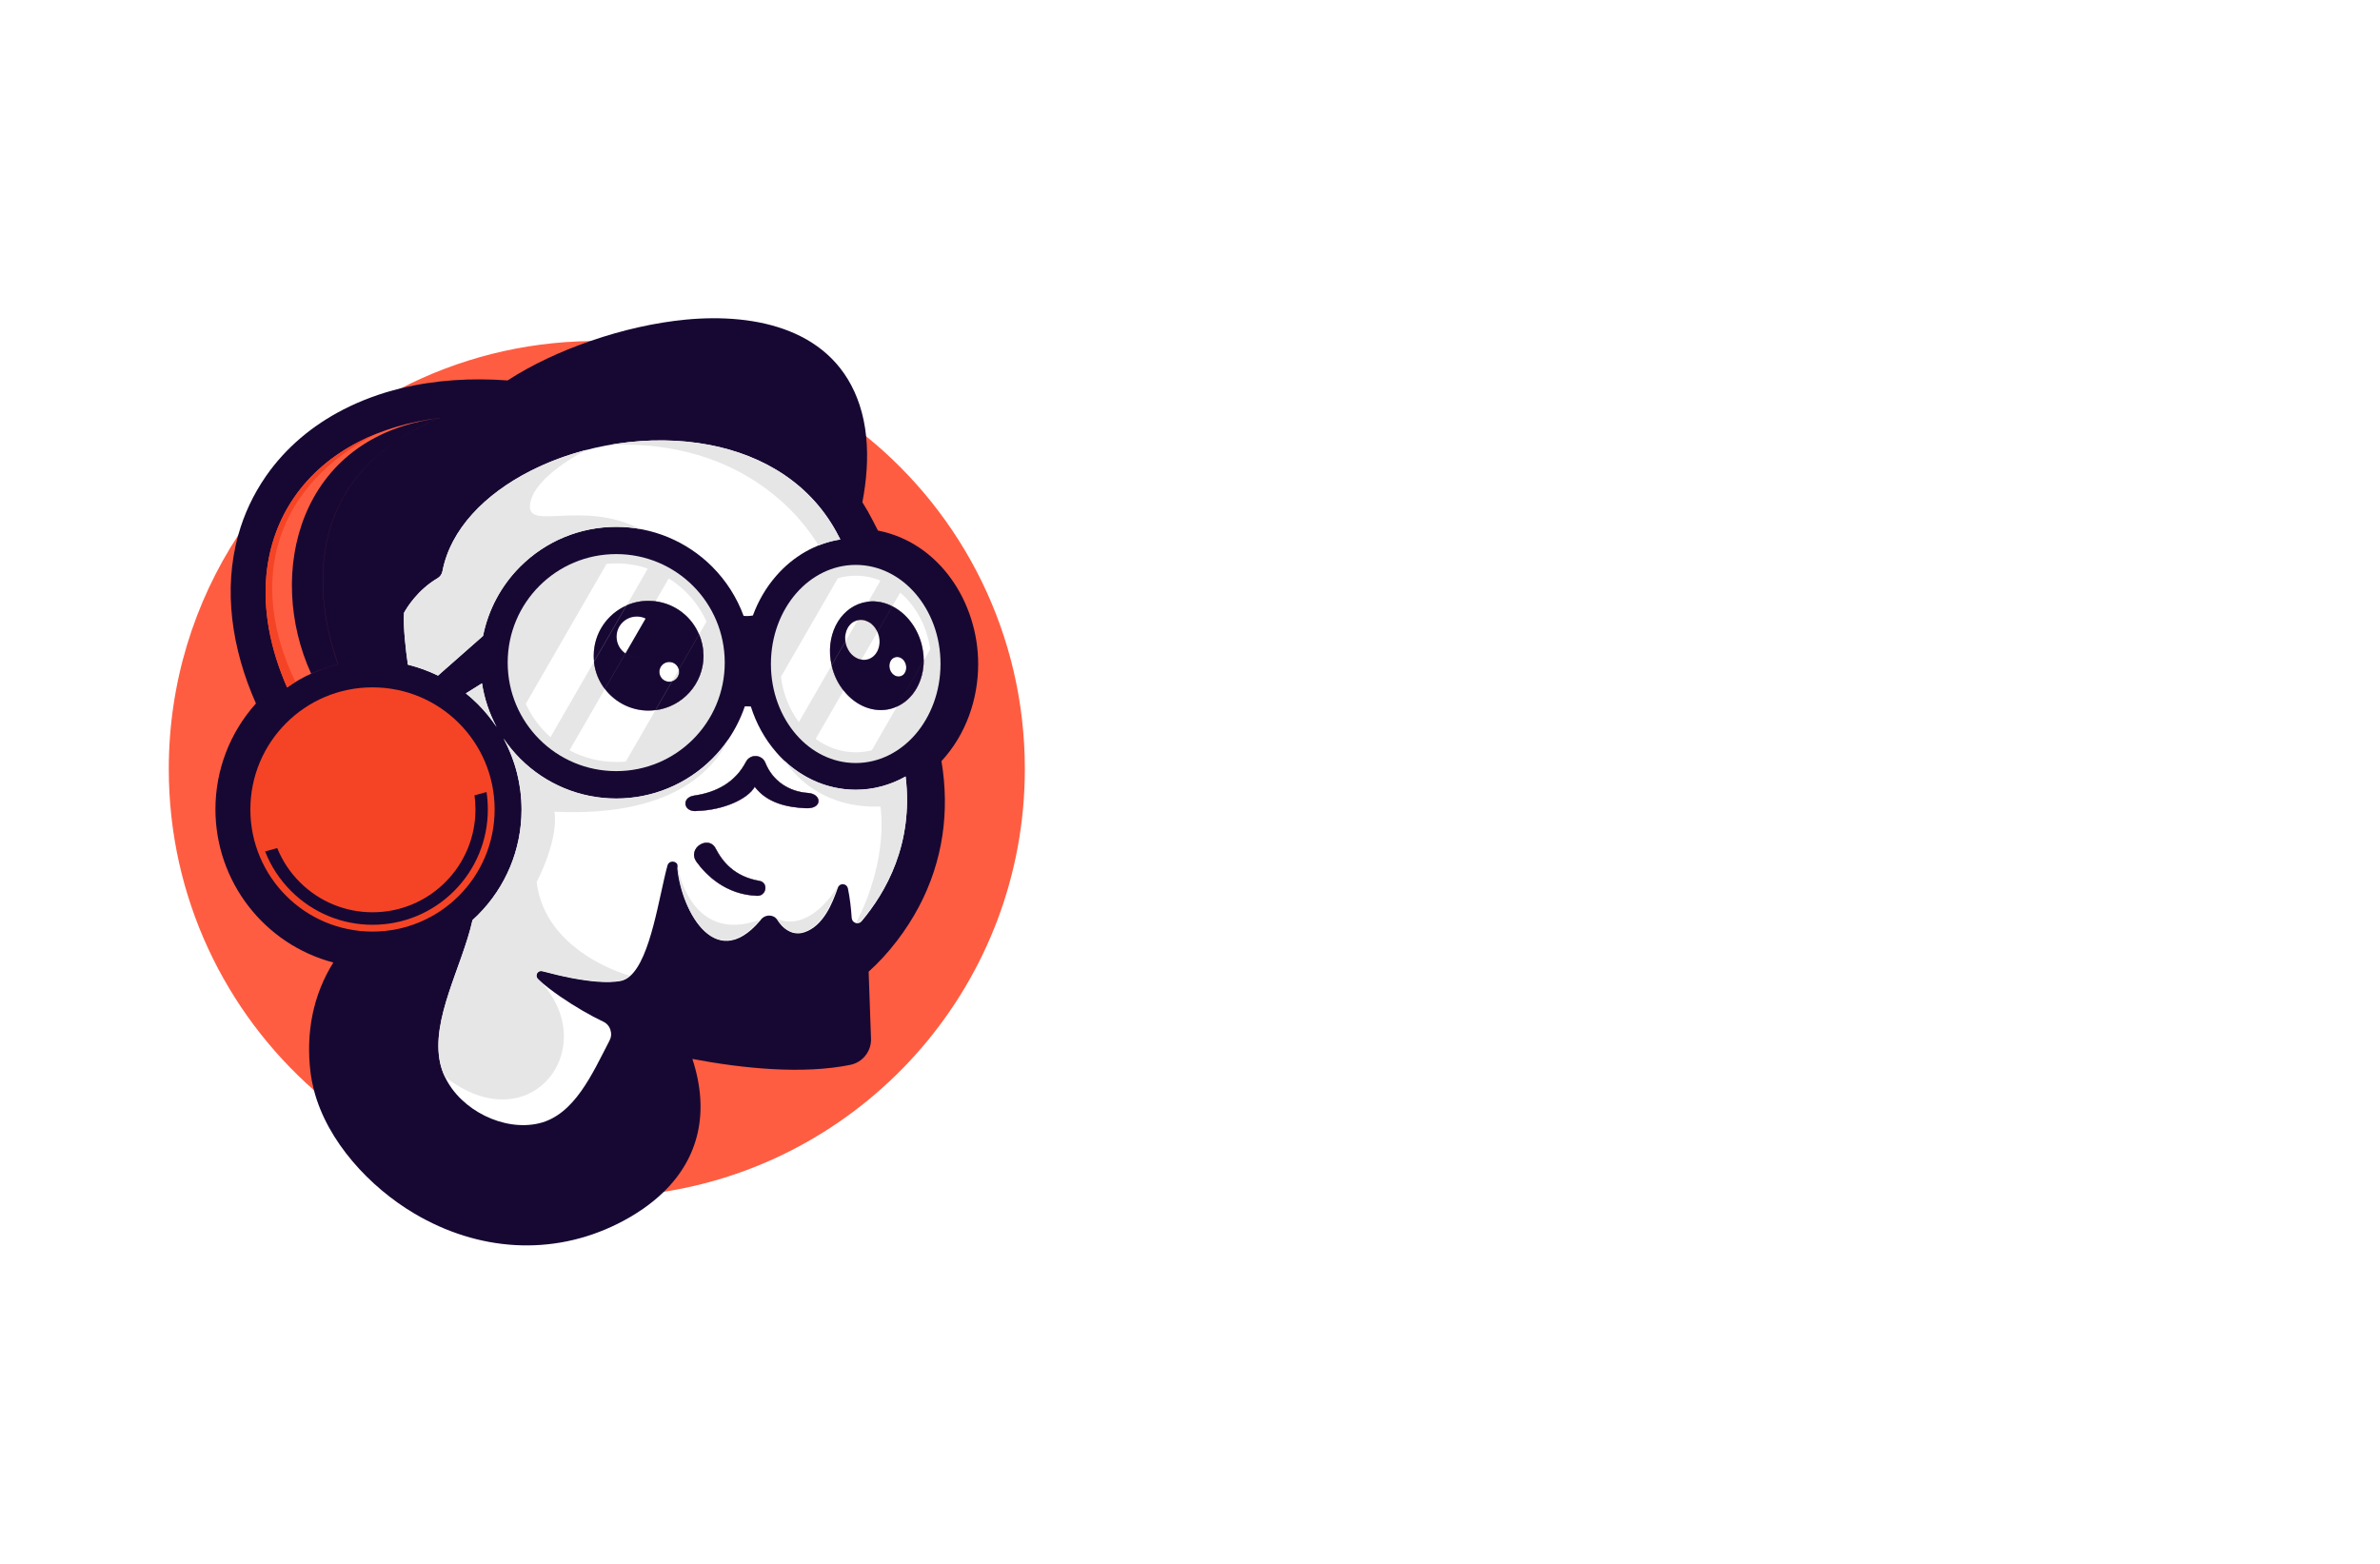 <?xml version="1.0" encoding="utf-8"?>
<!-- Generator: Adobe Illustrator 27.8.1, SVG Export Plug-In . SVG Version: 6.00 Build 0)  -->
<svg version="1.1" xmlns="http://www.w3.org/2000/svg" xmlns:xlink="http://www.w3.org/1999/xlink" x="0px" y="0px"
	 viewBox="0 0 350 230" style="enable-background:new 0 0 350 230;" xml:space="preserve">
<style type="text/css">
	.st0{fill:#CAFAFF;}
	.st1{fill:#00373A;}
	.st2{fill:#009E9E;}
	.st3{fill:#002320;}
	.st4{fill:#0B0033;}
	.st5{fill:#C5FFBD;}
	.st6{fill:#FFD7E7;}
	.st7{fill:#FEFFD9;}
	.st8{fill:#0E0038;}
	.st9{fill:#BBFFD6;}
	.st10{fill:#EDFFBD;}
	.st11{fill:#DCFFCF;}
	.st12{fill:#FFFFD2;}
	.st13{fill:#FFE6D4;}
	.st14{fill:#023883;}
	.st15{fill:#FF0043;}
	.st16{fill-rule:evenodd;clip-rule:evenodd;fill:#00C3FF;}
	.st17{fill-rule:evenodd;clip-rule:evenodd;}
	.st18{fill:#BDD87C;}
	.st19{fill:#FCD35D;}
	.st20{fill:#F77552;}
	.st21{fill:#7BDBC2;}
	.st22{fill:#000077;}
	.st23{fill:#F200FF;}
	.st24{fill:#005B41;}
	.st25{fill:#FFFFFF;}
	.st26{fill:#00422F;}
	.st27{fill:#113500;}
	.st28{fill:#00005B;}
	.st29{fill:#2B0049;}
	.st30{fill:#DA0678;}
	.st31{fill:#4D84DC;}
	.st32{fill:#E58E21;}
	.st33{fill:#51097E;}
	.st34{fill:#6D003E;}
	.st35{fill:#FFCE88;}
	.st36{fill:#00D9FF;}
	.st37{fill:#7616C3;}
	.st38{fill:#004EFD;}
	.st39{fill:#C6C900;}
	.st40{fill:#00D3C7;}
	.st41{fill:#93C900;}
	.st42{fill:#009FFB;}
	.st43{fill:#710B0A;}
	.st44{fill:#FFD700;}
	.st45{fill:#7F0C06;}
	.st46{fill:#00FFE9;}
	.st47{fill:#FF0000;}
	.st48{fill:#B96508;}
	.st49{fill:#006E60;}
	.st50{fill:#FFE000;}
	.st51{fill:#FF2DB1;}
	.st52{fill:#1A0AFF;}
	.st53{fill:url(#SVGID_1_);}
	.st54{fill:url(#SVGID_00000137822613217526413620000005073224919708729257_);}
	.st55{fill-rule:evenodd;clip-rule:evenodd;fill:url(#SVGID_00000071548224067151851260000017369577839680051633_);}
	.st56{opacity:0.2;fill-rule:evenodd;clip-rule:evenodd;}
	.st57{opacity:0.29;fill-rule:evenodd;clip-rule:evenodd;fill:#FFFFFF;}
	.st58{opacity:0.26;fill-rule:evenodd;clip-rule:evenodd;}
	.st59{fill-rule:evenodd;clip-rule:evenodd;fill:#FFFFFF;}
	.st60{opacity:0.3;fill-rule:evenodd;clip-rule:evenodd;}
	.st61{fill-rule:evenodd;clip-rule:evenodd;fill:url(#SVGID_00000085233877259807054690000011678470375870155943_);}
	.st62{fill:#120F0E;}
	.st63{fill:#FFFFFF;stroke:#000000;stroke-miterlimit:10;}
	.st64{fill:none;}
	.st65{fill-rule:evenodd;clip-rule:evenodd;fill:#FFB28B;}
	.st66{fill-rule:evenodd;clip-rule:evenodd;fill:#C5D5D6;}
	.st67{fill-rule:evenodd;clip-rule:evenodd;fill:#0287D0;}
	.st68{fill-rule:evenodd;clip-rule:evenodd;fill:#F3825B;}
	.st69{fill-rule:evenodd;clip-rule:evenodd;fill:#FEFEFE;}
	.st70{fill-rule:evenodd;clip-rule:evenodd;fill:#92A2A3;}
	.st71{fill-rule:evenodd;clip-rule:evenodd;fill:#0067B0;}
	.st72{fill-rule:evenodd;clip-rule:evenodd;fill:#29C5FF;}
	.st73{fill-rule:evenodd;clip-rule:evenodd;fill:#5EFAF7;}
	.st74{fill-rule:evenodd;clip-rule:evenodd;fill:#17BBB0;}
	.st75{fill:url(#SVGID_00000124120554527917515340000007800128861046055330_);}
	.st76{fill:url(#SVGID_00000032632070176313776660000018078497465622376125_);}
	.st77{fill:url(#SVGID_00000158740792027636329120000017133540418026953139_);}
	.st78{fill:url(#SVGID_00000160879706375782781690000000693906701071032504_);}
	.st79{fill:url(#SVGID_00000168107447506195042130000013362973358414870175_);}
	.st80{fill:#001C36;}
	.st81{fill:url(#SVGID_00000103972915776419078890000012130976903995073664_);}
	.st82{fill:#004D85;}
	.st83{fill:url(#SVGID_00000029005515513601268690000016209174565927124888_);}
	.st84{fill:#00EFEF;}
	.st85{fill:url(#SVGID_00000114067169108346879330000018244696643423108528_);}
	.st86{fill:url(#SVGID_00000050659501769666105070000010093283444750406578_);}
	.st87{fill:url(#SVGID_00000041270755674917809370000016527453932922132103_);}
	.st88{fill:url(#SVGID_00000146460347495137052770000015014691302589066892_);}
	.st89{fill:url(#SVGID_00000087393365451989047130000008753026562663230899_);}
	.st90{fill:url(#SVGID_00000162329806093223392460000014819774897516804498_);}
	.st91{fill:url(#SVGID_00000092456408934787606650000005861122025817591203_);}
	.st92{fill:#322D79;}
	.st93{fill:#E11D36;}
	.st94{fill:#EB6730;}
	.st95{fill:#52A947;}
	.st96{fill:url(#SVGID_00000141431895932536538390000010813732564797691022_);}
	.st97{filter:url(#Adobe_OpacityMaskFilter);}
	.st98{filter:url(#Adobe_OpacityMaskFilter_00000119795975401911945510000017768233468919021472_);}
	
		.st99{mask:url(#SVGID_00000142885911359075277150000014132172781854010505_);fill:url(#SVGID_00000101077875508522576250000017924668187891216572_);}
	.st100{fill:url(#SVGID_00000148642080621371150190000013563270246481828252_);}
	.st101{fill:url(#SVGID_00000116231738220856386550000017876289922043857854_);}
	.st102{fill:url(#SVGID_00000139997678629275982830000015142301663082996640_);}
	.st103{fill:url(#SVGID_00000008147488207432306690000007468117547776934282_);}
	.st104{fill:#FF5D41;}
	.st105{fill:#170833;}
	.st106{fill:#F54425;}
	.st107{fill:#E6E6E6;}
	.st108{fill:url(#SVGID_00000038379741674898037040000001816437004415436479_);}
	.st109{fill:url(#SVGID_00000119811406571708240080000009568322636382441147_);}
	.st110{fill-rule:evenodd;clip-rule:evenodd;fill:#EAA416;}
	.st111{fill-rule:evenodd;clip-rule:evenodd;fill:#4B0301;}
	.st112{fill-rule:evenodd;clip-rule:evenodd;fill:url(#SVGID_00000075847869599038244080000013227816237529676954_);}
	.st113{fill:url(#SVGID_00000152233484829732158320000010489049518981395868_);}
	.st114{fill:url(#SVGID_00000011720008494343694120000010098264302325583805_);}
</style>
<g id="Layer_1">
</g>
<g id="Layer_2">
</g>
<g id="Layer_3">
</g>
<g id="Layer_4">
</g>
<g id="Layer_5">
</g>
<g id="Layer_6">
</g>
<g id="Layer_7">
</g>
<g id="Layer_8">
</g>
<g id="Layer_9">
</g>
<g id="Layer_10">
</g>
<g id="Layer_11">
</g>
<g id="Layer_12">
</g>
<g id="Layer_13">
</g>
<g id="Layer_14">
</g>
<g id="Layer_15">
	<g>
		<path class="st104" d="M133.21,97.74c-0.2-0.77-0.9-1.26-1.55-1.08c-0.66,0.18-1.01,0.94-0.81,1.71c0.21,0.78,0.91,1.26,1.56,1.09
			C133.06,99.29,133.42,98.52,133.21,97.74z M133.21,97.74c-0.2-0.77-0.9-1.26-1.55-1.08c-0.66,0.18-1.01,0.94-0.81,1.71
			c0.21,0.78,0.91,1.26,1.56,1.09C133.06,99.29,133.42,98.52,133.21,97.74z M129.22,93.47c-0.05-0.18-0.12-0.36-0.18-0.54
			c-0.02-0.02-0.03-0.03-0.03-0.05c-0.04-0.08-0.08-0.15-0.13-0.23c0-0.01,0-0.02-0.01-0.02c-0.02-0.03-0.04-0.07-0.06-0.1
			c-0.02-0.03-0.03-0.05-0.05-0.08c-0.04-0.08-0.09-0.14-0.14-0.21c-0.01-0.01-0.02-0.02-0.03-0.03c-0.09-0.12-0.2-0.24-0.31-0.34
			c-0.08-0.08-0.17-0.16-0.26-0.23c-0.01,0-0.02-0.01-0.02-0.01c-0.11-0.08-0.22-0.14-0.33-0.2c-0.12-0.06-0.24-0.11-0.36-0.15
			c-0.05-0.02-0.09-0.03-0.14-0.05c-0.35-0.09-0.71-0.1-1.07-0.02h-0.01c-0.03,0.01-0.04,0.01-0.07,0.02
			c-0.08,0.02-0.15,0.04-0.22,0.08c-0.08,0.03-0.14,0.06-0.21,0.09c-0.17,0.08-0.32,0.19-0.46,0.32c-0.05,0.04-0.09,0.08-0.13,0.13
			c-0.05,0.05-0.1,0.11-0.14,0.17c-0.04,0.05-0.08,0.1-0.11,0.15c-0.04,0.06-0.08,0.12-0.11,0.18c-0.07,0.13-0.13,0.25-0.18,0.39
			c-0.04,0.09-0.07,0.18-0.08,0.28c-0.03,0.08-0.04,0.17-0.06,0.25c-0.01,0.04-0.02,0.08-0.02,0.12c-0.02,0.07-0.02,0.14-0.03,0.22
			c-0.02,0.24-0.01,0.48,0.03,0.72c0.02,0.13,0.05,0.28,0.08,0.41c0.04,0.15,0.09,0.3,0.15,0.44c0.06,0.14,0.13,0.28,0.2,0.4
			c0.06,0.1,0.12,0.2,0.18,0.29c0.05,0.07,0.09,0.13,0.15,0.18c0.05,0.06,0.1,0.12,0.16,0.18c0.08,0.09,0.18,0.17,0.27,0.24
			c0.08,0.06,0.16,0.12,0.24,0.17c0.24,0.15,0.49,0.26,0.75,0.31c0.05,0.02,0.11,0.03,0.17,0.03h0.01c0.06,0.02,0.12,0.03,0.18,0.03
			c0.24,0.03,0.48,0,0.71-0.06C128.9,96.62,129.64,95.05,129.22,93.47z M133.21,97.74c-0.2-0.77-0.9-1.26-1.55-1.08
			c-0.66,0.18-1.01,0.94-0.81,1.71c0.21,0.78,0.91,1.26,1.56,1.09C133.06,99.29,133.42,98.52,133.21,97.74z M133.21,97.74
			c-0.2-0.77-0.9-1.26-1.55-1.08c-0.66,0.18-1.01,0.94-0.81,1.71c0.21,0.78,0.91,1.26,1.56,1.09
			C133.06,99.29,133.42,98.52,133.21,97.74z M129.22,93.47c-0.05-0.18-0.12-0.36-0.18-0.54c-0.02-0.02-0.03-0.03-0.03-0.05
			c-0.04-0.08-0.08-0.15-0.13-0.23c0-0.01,0-0.02-0.01-0.02c-0.02-0.03-0.04-0.07-0.06-0.1c-0.02-0.03-0.03-0.05-0.05-0.08
			c-0.04-0.08-0.09-0.14-0.14-0.21c-0.01-0.01-0.02-0.02-0.03-0.03c-0.09-0.12-0.2-0.24-0.31-0.34c-0.08-0.08-0.17-0.16-0.26-0.23
			c-0.01,0-0.02-0.01-0.02-0.01c-0.11-0.08-0.22-0.14-0.33-0.2c-0.12-0.06-0.24-0.11-0.36-0.15c-0.05-0.02-0.09-0.03-0.14-0.05
			c-0.35-0.09-0.71-0.1-1.07-0.02h-0.01c-0.03,0.01-0.04,0.01-0.07,0.02c-0.08,0.02-0.15,0.04-0.22,0.08
			c-0.08,0.03-0.14,0.06-0.21,0.09c-0.17,0.08-0.32,0.19-0.46,0.32c-0.05,0.04-0.09,0.08-0.13,0.13c-0.05,0.05-0.1,0.11-0.14,0.17
			c-0.04,0.05-0.08,0.1-0.11,0.15c-0.04,0.06-0.08,0.12-0.11,0.18c-0.07,0.13-0.13,0.25-0.18,0.39c-0.04,0.09-0.07,0.18-0.08,0.28
			c-0.03,0.08-0.04,0.17-0.06,0.25c-0.01,0.04-0.02,0.08-0.02,0.12c-0.02,0.07-0.02,0.14-0.03,0.22c-0.02,0.24-0.01,0.48,0.03,0.72
			c0.02,0.13,0.05,0.28,0.08,0.41c0.04,0.15,0.09,0.3,0.15,0.44c0.06,0.14,0.13,0.28,0.2,0.4c0.06,0.1,0.12,0.2,0.18,0.29
			c0.05,0.07,0.09,0.13,0.15,0.18c0.05,0.06,0.1,0.12,0.16,0.18c0.08,0.09,0.18,0.17,0.27,0.24c0.08,0.06,0.16,0.12,0.24,0.17
			c0.24,0.15,0.49,0.26,0.75,0.31c0.05,0.02,0.11,0.03,0.17,0.03h0.01c0.06,0.02,0.12,0.03,0.18,0.03c0.24,0.03,0.48,0,0.71-0.06
			C128.9,96.62,129.64,95.05,129.22,93.47z M129.22,93.47c-0.05-0.18-0.12-0.36-0.18-0.54c-0.02-0.02-0.03-0.03-0.03-0.05
			c-0.04-0.08-0.08-0.15-0.13-0.23c0-0.01,0-0.02-0.01-0.02c-0.02-0.03-0.04-0.07-0.06-0.1c-0.02-0.03-0.03-0.05-0.05-0.08
			c-0.04-0.08-0.09-0.14-0.14-0.21c-0.01-0.01-0.02-0.02-0.03-0.03c-0.09-0.12-0.2-0.24-0.31-0.34c-0.08-0.08-0.17-0.16-0.26-0.23
			c-0.01,0-0.02-0.01-0.02-0.01c-0.11-0.08-0.22-0.14-0.33-0.2c-0.12-0.06-0.24-0.11-0.36-0.15c-0.05-0.02-0.09-0.03-0.14-0.05
			c-0.35-0.09-0.71-0.1-1.07-0.02h-0.01c-0.03,0.01-0.04,0.01-0.07,0.02c-0.08,0.02-0.15,0.04-0.22,0.08
			c-0.08,0.03-0.14,0.06-0.21,0.09c-0.17,0.08-0.32,0.19-0.46,0.32c-0.05,0.04-0.09,0.08-0.13,0.13c-0.05,0.05-0.1,0.11-0.14,0.17
			c-0.04,0.05-0.08,0.1-0.11,0.15c-0.04,0.06-0.08,0.12-0.11,0.18c-0.07,0.13-0.13,0.25-0.18,0.39c-0.04,0.09-0.07,0.18-0.08,0.28
			c-0.03,0.08-0.04,0.17-0.06,0.25c-0.01,0.04-0.02,0.08-0.02,0.12c-0.02,0.07-0.02,0.14-0.03,0.22c-0.02,0.24-0.01,0.48,0.03,0.72
			c0.02,0.13,0.05,0.28,0.08,0.41c0.04,0.15,0.09,0.3,0.15,0.44c0.06,0.14,0.13,0.28,0.2,0.4c0.06,0.1,0.12,0.2,0.18,0.29
			c0.05,0.07,0.09,0.13,0.15,0.18c0.05,0.06,0.1,0.12,0.16,0.18c0.08,0.09,0.18,0.17,0.27,0.24c0.08,0.06,0.16,0.12,0.24,0.17
			c0.24,0.15,0.49,0.26,0.75,0.31c0.05,0.02,0.11,0.03,0.17,0.03h0.01c0.06,0.02,0.12,0.03,0.18,0.03c0.24,0.03,0.48,0,0.71-0.06
			C128.9,96.62,129.64,95.05,129.22,93.47z M133.21,97.74c-0.2-0.77-0.9-1.26-1.55-1.08c-0.66,0.18-1.01,0.94-0.81,1.71
			c0.21,0.78,0.91,1.26,1.56,1.09C133.06,99.29,133.42,98.52,133.21,97.74z M133.21,97.74c-0.2-0.77-0.9-1.26-1.55-1.08
			c-0.66,0.18-1.01,0.94-0.81,1.71c0.21,0.78,0.91,1.26,1.56,1.09C133.06,99.29,133.42,98.52,133.21,97.74z M129.22,93.47
			c-0.05-0.18-0.12-0.36-0.18-0.54c-0.02-0.02-0.03-0.03-0.03-0.05c-0.04-0.08-0.08-0.15-0.13-0.23c0-0.01,0-0.02-0.01-0.02
			c-0.02-0.03-0.04-0.07-0.06-0.1c-0.02-0.03-0.03-0.05-0.05-0.08c-0.04-0.08-0.09-0.14-0.14-0.21c-0.01-0.01-0.02-0.02-0.03-0.03
			c-0.09-0.12-0.2-0.24-0.31-0.34c-0.08-0.08-0.17-0.16-0.26-0.23c-0.01,0-0.02-0.01-0.02-0.01c-0.11-0.08-0.22-0.14-0.33-0.2
			c-0.12-0.06-0.24-0.11-0.36-0.15c-0.05-0.02-0.09-0.03-0.14-0.05c-0.35-0.09-0.71-0.1-1.07-0.02h-0.01
			c-0.03,0.01-0.04,0.01-0.07,0.02c-0.08,0.02-0.15,0.04-0.22,0.08c-0.08,0.03-0.14,0.06-0.21,0.09c-0.17,0.08-0.32,0.19-0.46,0.32
			c-0.05,0.04-0.09,0.08-0.13,0.13c-0.05,0.05-0.1,0.11-0.14,0.17c-0.04,0.05-0.08,0.1-0.11,0.15c-0.04,0.06-0.08,0.12-0.11,0.18
			c-0.07,0.13-0.13,0.25-0.18,0.39c-0.04,0.09-0.07,0.18-0.08,0.28c-0.03,0.08-0.04,0.17-0.06,0.25c-0.01,0.04-0.02,0.08-0.02,0.12
			c-0.02,0.07-0.02,0.14-0.03,0.22c-0.02,0.24-0.01,0.48,0.03,0.72c0.02,0.13,0.05,0.28,0.08,0.41c0.04,0.15,0.09,0.3,0.15,0.44
			c0.06,0.14,0.13,0.28,0.2,0.4c0.06,0.1,0.12,0.2,0.18,0.29c0.05,0.07,0.09,0.13,0.15,0.18c0.05,0.06,0.1,0.12,0.16,0.18
			c0.08,0.09,0.18,0.17,0.27,0.24c0.08,0.06,0.16,0.12,0.24,0.17c0.24,0.15,0.49,0.26,0.75,0.31c0.05,0.02,0.11,0.03,0.17,0.03h0.01
			c0.06,0.02,0.12,0.03,0.18,0.03c0.24,0.03,0.48,0,0.71-0.06C128.9,96.62,129.64,95.05,129.22,93.47z M99.83,98.47
			c-0.15-0.64-0.72-1.11-1.4-1.11c-0.81,0-1.45,0.65-1.45,1.45c0,0.81,0.65,1.45,1.45,1.45c0.14,0,0.29-0.02,0.41-0.07
			c0.6-0.17,1.03-0.72,1.03-1.39C99.87,98.68,99.86,98.57,99.83,98.47z M129.22,93.47c-0.05-0.18-0.12-0.36-0.18-0.54
			c-0.02-0.02-0.03-0.03-0.03-0.05c-0.04-0.08-0.08-0.15-0.13-0.23c0-0.01,0-0.02-0.01-0.02c-0.02-0.03-0.04-0.07-0.06-0.1
			c-0.02-0.03-0.03-0.05-0.05-0.08c-0.04-0.08-0.09-0.14-0.14-0.21c-0.01-0.01-0.02-0.02-0.03-0.03c-0.09-0.12-0.2-0.24-0.31-0.34
			c-0.08-0.08-0.17-0.16-0.26-0.23c-0.01,0-0.02-0.01-0.02-0.01c-0.11-0.08-0.22-0.14-0.33-0.2c-0.12-0.06-0.24-0.11-0.36-0.15
			c-0.05-0.02-0.09-0.03-0.14-0.05c-0.35-0.09-0.71-0.1-1.07-0.02h-0.01c-0.03,0.01-0.04,0.01-0.07,0.02
			c-0.08,0.02-0.15,0.04-0.22,0.08c-0.08,0.03-0.14,0.06-0.21,0.09c-0.17,0.08-0.32,0.19-0.46,0.32c-0.05,0.04-0.09,0.08-0.13,0.13
			c-0.05,0.05-0.1,0.11-0.14,0.17c-0.04,0.05-0.08,0.1-0.11,0.15c-0.04,0.06-0.08,0.12-0.11,0.18c-0.07,0.13-0.13,0.25-0.18,0.39
			c-0.04,0.09-0.07,0.18-0.08,0.28c-0.03,0.08-0.04,0.17-0.06,0.25c-0.01,0.04-0.02,0.08-0.02,0.12c-0.02,0.07-0.02,0.14-0.03,0.22
			c-0.02,0.24-0.01,0.48,0.03,0.72c0.02,0.13,0.05,0.28,0.08,0.41c0.04,0.15,0.09,0.3,0.15,0.44c0.06,0.14,0.13,0.28,0.2,0.4
			c0.06,0.1,0.12,0.2,0.18,0.29c0.05,0.07,0.09,0.13,0.15,0.18c0.05,0.06,0.1,0.12,0.16,0.18c0.08,0.09,0.18,0.17,0.27,0.24
			c0.08,0.06,0.16,0.12,0.24,0.17c0.24,0.15,0.49,0.26,0.75,0.31c0.05,0.02,0.11,0.03,0.17,0.03h0.01c0.06,0.02,0.12,0.03,0.18,0.03
			c0.24,0.03,0.48,0,0.71-0.06C128.9,96.62,129.64,95.05,129.22,93.47z M133.21,97.74c-0.2-0.77-0.9-1.26-1.55-1.08
			c-0.66,0.18-1.01,0.94-0.81,1.71c0.21,0.78,0.91,1.26,1.56,1.09C133.06,99.29,133.42,98.52,133.21,97.74z M133.21,97.74
			c-0.2-0.77-0.9-1.26-1.55-1.08c-0.66,0.18-1.01,0.94-0.81,1.71c0.21,0.78,0.91,1.26,1.56,1.09
			C133.06,99.29,133.42,98.52,133.21,97.74z M129.22,93.47c-0.05-0.18-0.12-0.36-0.18-0.54c-0.02-0.02-0.03-0.03-0.03-0.05
			c-0.04-0.08-0.08-0.15-0.13-0.23c0-0.01,0-0.02-0.01-0.02c-0.02-0.03-0.04-0.07-0.06-0.1c-0.02-0.03-0.03-0.05-0.05-0.08
			c-0.04-0.08-0.09-0.14-0.14-0.21c-0.01-0.01-0.02-0.02-0.03-0.03c-0.09-0.12-0.2-0.24-0.31-0.34c-0.08-0.08-0.17-0.16-0.26-0.23
			c-0.01,0-0.02-0.01-0.02-0.01c-0.11-0.08-0.22-0.14-0.33-0.2c-0.12-0.06-0.24-0.11-0.36-0.15c-0.05-0.02-0.09-0.03-0.14-0.05
			c-0.35-0.09-0.71-0.1-1.07-0.02h-0.01c-0.03,0.01-0.04,0.01-0.07,0.02c-0.08,0.02-0.15,0.04-0.22,0.08
			c-0.08,0.03-0.14,0.06-0.21,0.09c-0.17,0.08-0.32,0.19-0.46,0.32c-0.05,0.04-0.09,0.08-0.13,0.13c-0.05,0.05-0.1,0.11-0.14,0.17
			c-0.04,0.05-0.08,0.1-0.11,0.15c-0.04,0.06-0.08,0.12-0.11,0.18c-0.07,0.13-0.13,0.25-0.18,0.39c-0.04,0.09-0.07,0.18-0.08,0.28
			c-0.03,0.08-0.04,0.17-0.06,0.25c-0.01,0.04-0.02,0.08-0.02,0.12c-0.02,0.07-0.02,0.14-0.03,0.22c-0.02,0.24-0.01,0.48,0.03,0.72
			c0.02,0.13,0.05,0.28,0.08,0.41c0.04,0.15,0.09,0.3,0.15,0.44c0.06,0.14,0.13,0.28,0.2,0.4c0.06,0.1,0.12,0.2,0.18,0.29
			c0.05,0.07,0.09,0.13,0.15,0.18c0.05,0.06,0.1,0.12,0.16,0.18c0.08,0.09,0.18,0.17,0.27,0.24c0.08,0.06,0.16,0.12,0.24,0.17
			c0.24,0.15,0.49,0.26,0.75,0.31c0.05,0.02,0.11,0.03,0.17,0.03h0.01c0.06,0.02,0.12,0.03,0.18,0.03c0.24,0.03,0.48,0,0.71-0.06
			C128.9,96.62,129.64,95.05,129.22,93.47z M99.83,98.47c-0.15-0.64-0.72-1.11-1.4-1.11c-0.81,0-1.45,0.65-1.45,1.45
			c0,0.81,0.65,1.45,1.45,1.45c0.14,0,0.29-0.02,0.41-0.07c0.6-0.17,1.03-0.72,1.03-1.39C99.87,98.68,99.86,98.57,99.83,98.47z
			 M99.83,98.47c-0.15-0.64-0.72-1.11-1.4-1.11c-0.81,0-1.45,0.65-1.45,1.45c0,0.81,0.65,1.45,1.45,1.45c0.14,0,0.29-0.02,0.41-0.07
			c0.6-0.17,1.03-0.72,1.03-1.39C99.87,98.68,99.86,98.57,99.83,98.47z M129.22,93.47c-0.05-0.18-0.12-0.36-0.18-0.54
			c-0.02-0.02-0.03-0.03-0.03-0.05c-0.04-0.08-0.08-0.15-0.13-0.23c0-0.01,0-0.02-0.01-0.02c-0.02-0.03-0.04-0.07-0.06-0.1
			c-0.02-0.03-0.03-0.05-0.05-0.08c-0.04-0.08-0.09-0.14-0.14-0.21c-0.01-0.01-0.02-0.02-0.03-0.03c-0.09-0.12-0.2-0.24-0.31-0.34
			c-0.08-0.08-0.17-0.16-0.26-0.23c-0.01,0-0.02-0.01-0.02-0.01c-0.11-0.08-0.22-0.14-0.33-0.2c-0.12-0.06-0.24-0.11-0.36-0.15
			c-0.05-0.02-0.09-0.03-0.14-0.05c-0.35-0.09-0.71-0.1-1.07-0.02h-0.01c-0.03,0.01-0.04,0.01-0.07,0.02
			c-0.08,0.02-0.15,0.04-0.22,0.08c-0.08,0.03-0.14,0.06-0.21,0.09c-0.17,0.08-0.32,0.19-0.46,0.32c-0.05,0.04-0.09,0.08-0.13,0.13
			c-0.05,0.05-0.1,0.11-0.14,0.17c-0.04,0.05-0.08,0.1-0.11,0.15c-0.04,0.06-0.08,0.12-0.11,0.18c-0.07,0.13-0.13,0.25-0.18,0.39
			c-0.04,0.09-0.07,0.18-0.08,0.28c-0.03,0.08-0.04,0.17-0.06,0.25c-0.01,0.04-0.02,0.08-0.02,0.12c-0.02,0.07-0.02,0.14-0.03,0.22
			c-0.02,0.24-0.01,0.48,0.03,0.72c0.02,0.13,0.05,0.28,0.08,0.41c0.04,0.15,0.09,0.3,0.15,0.44c0.06,0.14,0.13,0.28,0.2,0.4
			c0.06,0.1,0.12,0.2,0.18,0.29c0.05,0.07,0.09,0.13,0.15,0.18c0.05,0.06,0.1,0.12,0.16,0.18c0.08,0.09,0.18,0.17,0.27,0.24
			c0.08,0.06,0.16,0.12,0.24,0.17c0.24,0.15,0.49,0.26,0.75,0.31c0.05,0.02,0.11,0.03,0.17,0.03h0.01c0.06,0.02,0.12,0.03,0.18,0.03
			c0.24,0.03,0.48,0,0.71-0.06C128.9,96.62,129.64,95.05,129.22,93.47z M133.21,97.74c-0.2-0.77-0.9-1.26-1.55-1.08
			c-0.66,0.18-1.01,0.94-0.81,1.71c0.21,0.78,0.91,1.26,1.56,1.09C133.06,99.29,133.42,98.52,133.21,97.74z M133.21,97.74
			c-0.2-0.77-0.9-1.26-1.55-1.08c-0.66,0.18-1.01,0.94-0.81,1.71c0.21,0.78,0.91,1.26,1.56,1.09
			C133.06,99.29,133.42,98.52,133.21,97.74z M129.04,92.93c-0.02-0.02-0.03-0.03-0.03-0.05c-0.04-0.08-0.08-0.15-0.13-0.23
			c0-0.01,0-0.02-0.01-0.02c-0.02-0.03-0.04-0.07-0.06-0.1c-0.02-0.03-0.03-0.05-0.05-0.08c-0.04-0.08-0.09-0.14-0.14-0.21
			c-0.01-0.01-0.02-0.02-0.03-0.03c-0.09-0.12-0.2-0.24-0.31-0.34c-0.08-0.08-0.17-0.16-0.26-0.23c-0.01,0-0.02-0.01-0.02-0.01
			c-0.11-0.08-0.22-0.14-0.33-0.2c-0.12-0.06-0.24-0.11-0.36-0.15c-0.05-0.02-0.09-0.03-0.14-0.05c-0.35-0.09-0.71-0.1-1.07-0.02
			h-0.01c-0.03,0.01-0.04,0.01-0.07,0.02c-0.08,0.02-0.15,0.04-0.22,0.08c-0.08,0.03-0.14,0.06-0.21,0.09
			c-0.17,0.08-0.32,0.19-0.46,0.32c-0.05,0.04-0.09,0.08-0.13,0.13c-0.05,0.05-0.1,0.11-0.14,0.17c-0.04,0.05-0.08,0.1-0.11,0.15
			c-0.04,0.06-0.08,0.12-0.11,0.18c-0.07,0.13-0.13,0.25-0.18,0.39c-0.04,0.09-0.07,0.18-0.08,0.28c-0.03,0.08-0.04,0.17-0.06,0.25
			c-0.01,0.04-0.02,0.08-0.02,0.12c-0.02,0.07-0.02,0.14-0.03,0.22c-0.02,0.24-0.01,0.48,0.03,0.72c0.02,0.13,0.05,0.28,0.08,0.41
			c0.04,0.15,0.09,0.3,0.15,0.44c0.06,0.14,0.13,0.28,0.2,0.4c0.06,0.1,0.12,0.2,0.18,0.29c0.05,0.07,0.09,0.13,0.15,0.18
			c0.05,0.06,0.1,0.12,0.16,0.18c0.08,0.09,0.18,0.17,0.27,0.24c0.08,0.06,0.16,0.12,0.24,0.17c0.24,0.15,0.49,0.26,0.75,0.31
			c0.05,0.02,0.11,0.03,0.17,0.03h0.01c0.06,0.02,0.12,0.03,0.18,0.03c0.24,0.03,0.48,0,0.71-0.06c1.33-0.35,2.07-1.92,1.65-3.5
			C129.17,93.28,129.11,93.1,129.04,92.93z M99.83,98.47c-0.15-0.64-0.72-1.11-1.4-1.11c-0.81,0-1.45,0.65-1.45,1.45
			c0,0.81,0.65,1.45,1.45,1.45c0.14,0,0.29-0.02,0.41-0.07c0.6-0.17,1.03-0.72,1.03-1.39C99.87,98.68,99.86,98.57,99.83,98.47z
			 M127.38,64.17c-10.81-8.77-24.6-14.02-39.61-14.02c-0.3,0-0.6,0-0.89,0.01C76.8,50.29,67.29,52.8,58.9,57.14
			c-9.69,5.01-17.91,12.46-23.85,21.54c-6.47,9.89-10.23,21.71-10.23,34.42c0,18.82,8.26,35.71,21.35,47.24
			c11.09,9.78,25.65,15.71,41.59,15.71c3.36,0,6.66-0.26,9.88-0.77c30.07-4.74,53.07-30.77,53.07-62.18
			C150.72,93.34,141.62,75.71,127.38,64.17z M103.45,96.44c0,4.11-3.08,7.5-7.07,8c-0.33,0.04-0.66,0.07-1.01,0.07
			c-2.61,0-4.94-1.24-6.42-3.18c-0.87-1.13-1.44-2.51-1.6-4.01c-0.03-0.29-0.05-0.58-0.05-0.88c0-3.31,1.99-6.15,4.83-7.39
			c0.99-0.44,2.08-0.68,3.24-0.68c0.34,0,0.69,0.03,1.03,0.07c2.9,0.37,5.32,2.27,6.41,4.87C103.23,94.26,103.45,95.32,103.45,96.44
			z M109.7,112.04c0.39-0.76,1.34-1.07,2.11-0.67c0.34,0.18,0.62,0.49,0.76,0.86c1.07,2.63,3.44,4.21,6.27,4.4
			c2.04,0.14,2.17,2.38-0.35,2.24c-2.62-0.13-5.65-0.72-7.49-3.15c-1.01,1.8-4.58,3.42-8.44,3.55c-2.03,0.29-2.45-1.99-0.44-2.27
			c1.54-0.22,3.05-0.69,4.38-1.5C107.89,114.65,108.96,113.48,109.7,112.04z M111.37,131.75c-4.71-0.14-7.62-3.17-8.93-4.99
			c-1.45-2.03,1.76-3.99,2.8-2c1.03,1.99,2.76,4.15,6.45,4.79C113.03,129.78,112.75,131.79,111.37,131.75z M131.92,103.91
			L131.92,103.91c-0.29,0.14-0.59,0.24-0.89,0.33c-2.55,0.68-5.23-0.45-6.97-2.68c-0.76-0.94-1.34-2.08-1.68-3.36
			c-0.03-0.12-0.06-0.23-0.08-0.34v-0.01c-0.96-4.18,1.03-8.25,4.56-9.2c0.28-0.08,0.56-0.13,0.84-0.16
			c1.21-0.14,2.43,0.11,3.53,0.66c1.97,1,3.6,2.99,4.29,5.53c0.22,0.82,0.33,1.64,0.33,2.45v0.01
			C135.84,100.15,134.33,102.82,131.92,103.91z M131.65,96.66c-0.66,0.18-1.01,0.94-0.81,1.71c0.21,0.78,0.91,1.26,1.56,1.09
			c0.65-0.18,1.01-0.95,0.8-1.72C133.01,96.97,132.31,96.48,131.65,96.66z M129.04,92.93c-0.02-0.02-0.03-0.03-0.03-0.05
			c-0.04-0.08-0.08-0.15-0.13-0.23c0-0.01,0-0.02-0.01-0.02c-0.02-0.03-0.04-0.07-0.06-0.1c-0.02-0.03-0.03-0.05-0.05-0.08
			c-0.04-0.08-0.09-0.14-0.14-0.21c-0.01-0.01-0.02-0.02-0.03-0.03c-0.09-0.12-0.2-0.24-0.31-0.34c-0.08-0.08-0.17-0.16-0.26-0.23
			c-0.01,0-0.02-0.01-0.02-0.01c-0.11-0.08-0.22-0.14-0.33-0.2c-0.12-0.06-0.24-0.11-0.36-0.15c-0.05-0.02-0.09-0.03-0.14-0.05
			c-0.35-0.09-0.71-0.1-1.07-0.02h-0.01c-0.03,0.01-0.04,0.01-0.07,0.02c-0.08,0.02-0.15,0.04-0.22,0.08
			c-0.08,0.03-0.14,0.06-0.21,0.09c-0.17,0.08-0.32,0.19-0.46,0.32c-0.05,0.04-0.09,0.08-0.13,0.13c-0.05,0.05-0.1,0.11-0.14,0.17
			c-0.04,0.05-0.08,0.1-0.11,0.15c-0.04,0.06-0.08,0.12-0.11,0.18c-0.07,0.13-0.13,0.25-0.18,0.39c-0.04,0.09-0.07,0.18-0.08,0.28
			c-0.03,0.08-0.04,0.17-0.06,0.25c-0.01,0.04-0.02,0.08-0.02,0.12c-0.02,0.07-0.02,0.14-0.03,0.22c-0.02,0.24-0.01,0.48,0.03,0.72
			c0.02,0.13,0.05,0.28,0.08,0.41c0.04,0.15,0.09,0.3,0.15,0.44c0.06,0.14,0.13,0.28,0.2,0.4c0.06,0.1,0.12,0.2,0.18,0.29
			c0.05,0.07,0.09,0.13,0.15,0.18c0.05,0.06,0.1,0.12,0.16,0.18c0.08,0.09,0.18,0.17,0.27,0.24c0.08,0.06,0.16,0.12,0.24,0.17
			c0.24,0.15,0.49,0.26,0.75,0.31c0.05,0.02,0.11,0.03,0.17,0.03h0.01c0.06,0.02,0.12,0.03,0.18,0.03c0.24,0.03,0.48,0,0.71-0.06
			c1.33-0.35,2.07-1.92,1.65-3.5C129.17,93.28,129.11,93.1,129.04,92.93z M98.43,97.36c-0.81,0-1.45,0.65-1.45,1.45
			c0,0.81,0.65,1.45,1.45,1.45c0.14,0,0.29-0.02,0.41-0.07c0.6-0.17,1.03-0.72,1.03-1.39c0-0.12-0.02-0.23-0.04-0.34
			C99.68,97.83,99.11,97.36,98.43,97.36z M99.83,98.47c-0.15-0.64-0.72-1.11-1.4-1.11c-0.81,0-1.45,0.65-1.45,1.45
			c0,0.81,0.65,1.45,1.45,1.45c0.14,0,0.29-0.02,0.41-0.07c0.6-0.17,1.03-0.72,1.03-1.39C99.87,98.68,99.86,98.57,99.83,98.47z
			 M129.22,93.47c-0.05-0.18-0.12-0.36-0.18-0.54c-0.02-0.02-0.03-0.03-0.03-0.05c-0.04-0.08-0.08-0.15-0.13-0.23
			c0-0.01,0-0.02-0.01-0.02c-0.02-0.03-0.04-0.07-0.06-0.1c-0.02-0.03-0.03-0.05-0.05-0.08c-0.04-0.08-0.09-0.14-0.14-0.21
			c-0.01-0.01-0.02-0.02-0.03-0.03c-0.09-0.12-0.2-0.24-0.31-0.34c-0.08-0.08-0.17-0.16-0.26-0.23c-0.01,0-0.02-0.01-0.02-0.01
			c-0.11-0.08-0.22-0.14-0.33-0.2c-0.12-0.06-0.24-0.11-0.36-0.15c-0.05-0.02-0.09-0.03-0.14-0.05c-0.35-0.09-0.71-0.1-1.07-0.02
			h-0.01c-0.03,0.01-0.04,0.01-0.07,0.02c-0.08,0.02-0.15,0.04-0.22,0.08c-0.08,0.03-0.14,0.06-0.21,0.09
			c-0.17,0.08-0.32,0.19-0.46,0.32c-0.05,0.04-0.09,0.08-0.13,0.13c-0.05,0.05-0.1,0.11-0.14,0.17c-0.04,0.05-0.08,0.1-0.11,0.15
			c-0.04,0.06-0.08,0.12-0.11,0.18c-0.07,0.13-0.13,0.25-0.18,0.39c-0.04,0.09-0.07,0.18-0.08,0.28c-0.03,0.08-0.04,0.17-0.06,0.25
			c-0.01,0.04-0.02,0.08-0.02,0.12c-0.02,0.07-0.02,0.14-0.03,0.22c-0.02,0.24-0.01,0.48,0.03,0.72c0.02,0.13,0.05,0.28,0.08,0.41
			c0.04,0.15,0.09,0.3,0.15,0.44c0.06,0.14,0.13,0.28,0.2,0.4c0.06,0.1,0.12,0.2,0.18,0.29c0.05,0.07,0.09,0.13,0.15,0.18
			c0.05,0.06,0.1,0.12,0.16,0.18c0.08,0.09,0.18,0.17,0.27,0.24c0.08,0.06,0.16,0.12,0.24,0.17c0.24,0.15,0.49,0.26,0.75,0.31
			c0.05,0.02,0.11,0.03,0.17,0.03h0.01c0.06,0.02,0.12,0.03,0.18,0.03c0.24,0.03,0.48,0,0.71-0.06
			C128.9,96.62,129.64,95.05,129.22,93.47z M133.21,97.74c-0.2-0.77-0.9-1.26-1.55-1.08c-0.66,0.18-1.01,0.94-0.81,1.71
			c0.21,0.78,0.91,1.26,1.56,1.09C133.06,99.29,133.42,98.52,133.21,97.74z M133.21,97.74c-0.2-0.77-0.9-1.26-1.55-1.08
			c-0.66,0.18-1.01,0.94-0.81,1.71c0.21,0.78,0.91,1.26,1.56,1.09C133.06,99.29,133.42,98.52,133.21,97.74z M129.22,93.47
			c-0.05-0.18-0.12-0.36-0.18-0.54c-0.02-0.02-0.03-0.03-0.03-0.05c-0.04-0.08-0.08-0.15-0.13-0.23c0-0.01,0-0.02-0.01-0.02
			c-0.02-0.03-0.04-0.07-0.06-0.1c-0.02-0.03-0.03-0.05-0.05-0.08c-0.04-0.08-0.09-0.14-0.14-0.21c-0.01-0.01-0.02-0.02-0.03-0.03
			c-0.09-0.12-0.2-0.24-0.31-0.34c-0.08-0.08-0.17-0.16-0.26-0.23c-0.01,0-0.02-0.01-0.02-0.01c-0.11-0.08-0.22-0.14-0.33-0.2
			c-0.12-0.06-0.24-0.11-0.36-0.15c-0.05-0.02-0.09-0.03-0.14-0.05c-0.35-0.09-0.71-0.1-1.07-0.02h-0.01
			c-0.03,0.01-0.04,0.01-0.07,0.02c-0.08,0.02-0.15,0.04-0.22,0.08c-0.08,0.03-0.14,0.06-0.21,0.09c-0.17,0.08-0.32,0.19-0.46,0.32
			c-0.05,0.04-0.09,0.08-0.13,0.13c-0.05,0.05-0.1,0.11-0.14,0.17c-0.04,0.05-0.08,0.1-0.11,0.15c-0.04,0.06-0.08,0.12-0.11,0.18
			c-0.07,0.13-0.13,0.25-0.18,0.39c-0.04,0.09-0.07,0.18-0.08,0.28c-0.03,0.08-0.04,0.17-0.06,0.25c-0.01,0.04-0.02,0.08-0.02,0.12
			c-0.02,0.07-0.02,0.14-0.03,0.22c-0.02,0.24-0.01,0.48,0.03,0.72c0.02,0.13,0.05,0.28,0.08,0.41c0.04,0.15,0.09,0.3,0.15,0.44
			c0.06,0.14,0.13,0.28,0.2,0.4c0.06,0.1,0.12,0.2,0.18,0.29c0.05,0.07,0.09,0.13,0.15,0.18c0.05,0.06,0.1,0.12,0.16,0.18
			c0.08,0.09,0.18,0.17,0.27,0.24c0.08,0.06,0.16,0.12,0.24,0.17c0.24,0.15,0.49,0.26,0.75,0.31c0.05,0.02,0.11,0.03,0.17,0.03h0.01
			c0.06,0.02,0.12,0.03,0.18,0.03c0.24,0.03,0.48,0,0.71-0.06C128.9,96.62,129.64,95.05,129.22,93.47z M99.83,98.47
			c-0.15-0.64-0.72-1.11-1.4-1.11c-0.81,0-1.45,0.65-1.45,1.45c0,0.81,0.65,1.45,1.45,1.45c0.14,0,0.29-0.02,0.41-0.07
			c0.6-0.17,1.03-0.72,1.03-1.39C99.87,98.68,99.86,98.57,99.83,98.47z M99.83,98.47c-0.15-0.64-0.72-1.11-1.4-1.11
			c-0.81,0-1.45,0.65-1.45,1.45c0,0.81,0.65,1.45,1.45,1.45c0.14,0,0.29-0.02,0.41-0.07c0.6-0.17,1.03-0.72,1.03-1.39
			C99.87,98.68,99.86,98.57,99.83,98.47z M129.22,93.47c-0.05-0.18-0.12-0.36-0.18-0.54c-0.02-0.02-0.03-0.03-0.03-0.05
			c-0.04-0.08-0.08-0.15-0.13-0.23c0-0.01,0-0.02-0.01-0.02c-0.02-0.03-0.04-0.07-0.06-0.1c-0.02-0.03-0.03-0.05-0.05-0.08
			c-0.04-0.08-0.09-0.14-0.14-0.21c-0.01-0.01-0.02-0.02-0.03-0.03c-0.09-0.12-0.2-0.24-0.31-0.34c-0.08-0.08-0.17-0.16-0.26-0.23
			c-0.01,0-0.02-0.01-0.02-0.01c-0.11-0.08-0.22-0.14-0.33-0.2c-0.12-0.06-0.24-0.11-0.36-0.15c-0.05-0.02-0.09-0.03-0.14-0.05
			c-0.35-0.09-0.71-0.1-1.07-0.02h-0.01c-0.03,0.01-0.04,0.01-0.07,0.02c-0.08,0.02-0.15,0.04-0.22,0.08
			c-0.08,0.03-0.14,0.06-0.21,0.09c-0.17,0.08-0.32,0.19-0.46,0.32c-0.05,0.04-0.09,0.08-0.13,0.13c-0.05,0.05-0.1,0.11-0.14,0.17
			c-0.04,0.05-0.08,0.1-0.11,0.15c-0.04,0.06-0.08,0.12-0.11,0.18c-0.07,0.13-0.13,0.25-0.18,0.39c-0.04,0.09-0.07,0.18-0.08,0.28
			c-0.03,0.08-0.04,0.17-0.06,0.25c-0.01,0.04-0.02,0.08-0.02,0.12c-0.02,0.07-0.02,0.14-0.03,0.22c-0.02,0.24-0.01,0.48,0.03,0.72
			c0.02,0.13,0.05,0.28,0.08,0.41c0.04,0.15,0.09,0.3,0.15,0.44c0.06,0.14,0.13,0.28,0.2,0.4c0.06,0.1,0.12,0.2,0.18,0.29
			c0.05,0.07,0.09,0.13,0.15,0.18c0.05,0.06,0.1,0.12,0.16,0.18c0.08,0.09,0.18,0.17,0.27,0.24c0.08,0.06,0.16,0.12,0.24,0.17
			c0.24,0.15,0.49,0.26,0.75,0.31c0.05,0.02,0.11,0.03,0.17,0.03h0.01c0.06,0.02,0.12,0.03,0.18,0.03c0.24,0.03,0.48,0,0.71-0.06
			C128.9,96.62,129.64,95.05,129.22,93.47z M133.21,97.74c-0.2-0.77-0.9-1.26-1.55-1.08c-0.66,0.18-1.01,0.94-0.81,1.71
			c0.21,0.78,0.91,1.26,1.56,1.09C133.06,99.29,133.42,98.52,133.21,97.74z M133.21,97.74c-0.2-0.77-0.9-1.26-1.55-1.08
			c-0.66,0.18-1.01,0.94-0.81,1.71c0.21,0.78,0.91,1.26,1.56,1.09C133.06,99.29,133.42,98.52,133.21,97.74z M129.22,93.47
			c-0.05-0.18-0.12-0.36-0.18-0.54c-0.02-0.02-0.03-0.03-0.03-0.05c-0.04-0.08-0.08-0.15-0.13-0.23c0-0.01,0-0.02-0.01-0.02
			c-0.02-0.03-0.04-0.07-0.06-0.1c-0.02-0.03-0.03-0.05-0.05-0.08c-0.04-0.08-0.09-0.14-0.14-0.21c-0.01-0.01-0.02-0.02-0.03-0.03
			c-0.09-0.12-0.2-0.24-0.31-0.34c-0.08-0.08-0.17-0.16-0.26-0.23c-0.01,0-0.02-0.01-0.02-0.01c-0.11-0.08-0.22-0.14-0.33-0.2
			c-0.12-0.06-0.24-0.11-0.36-0.15c-0.05-0.02-0.09-0.03-0.14-0.05c-0.35-0.09-0.71-0.1-1.07-0.02h-0.01
			c-0.03,0.01-0.04,0.01-0.07,0.02c-0.08,0.02-0.15,0.04-0.22,0.08c-0.08,0.03-0.14,0.06-0.21,0.09c-0.17,0.08-0.32,0.19-0.46,0.32
			c-0.05,0.04-0.09,0.08-0.13,0.13c-0.05,0.05-0.1,0.11-0.14,0.17c-0.04,0.05-0.08,0.1-0.11,0.15c-0.04,0.06-0.08,0.12-0.11,0.18
			c-0.07,0.13-0.13,0.25-0.18,0.39c-0.04,0.09-0.07,0.18-0.08,0.28c-0.03,0.08-0.04,0.17-0.06,0.25c-0.01,0.04-0.02,0.08-0.02,0.12
			c-0.02,0.07-0.02,0.14-0.03,0.22c-0.02,0.24-0.01,0.48,0.03,0.72c0.02,0.13,0.05,0.28,0.08,0.41c0.04,0.15,0.09,0.3,0.15,0.44
			c0.06,0.14,0.13,0.28,0.2,0.4c0.06,0.1,0.12,0.2,0.18,0.29c0.05,0.07,0.09,0.13,0.15,0.18c0.05,0.06,0.1,0.12,0.16,0.18
			c0.08,0.09,0.18,0.17,0.27,0.24c0.08,0.06,0.16,0.12,0.24,0.17c0.24,0.15,0.49,0.26,0.75,0.31c0.05,0.02,0.11,0.03,0.17,0.03h0.01
			c0.06,0.02,0.12,0.03,0.18,0.03c0.24,0.03,0.48,0,0.71-0.06C128.9,96.62,129.64,95.05,129.22,93.47z M99.83,98.47
			c-0.15-0.64-0.72-1.11-1.4-1.11c-0.81,0-1.45,0.65-1.45,1.45c0,0.81,0.65,1.45,1.45,1.45c0.14,0,0.29-0.02,0.41-0.07
			c0.6-0.17,1.03-0.72,1.03-1.39C99.87,98.68,99.86,98.57,99.83,98.47z M129.22,93.47c-0.05-0.18-0.12-0.36-0.18-0.54
			c-0.02-0.02-0.03-0.03-0.03-0.05c-0.04-0.08-0.08-0.15-0.13-0.23c0-0.01,0-0.02-0.01-0.02c-0.02-0.03-0.04-0.07-0.06-0.1
			c-0.02-0.03-0.03-0.05-0.05-0.08c-0.04-0.08-0.09-0.14-0.14-0.21c-0.01-0.01-0.02-0.02-0.03-0.03c-0.09-0.12-0.2-0.24-0.31-0.34
			c-0.08-0.08-0.17-0.16-0.26-0.23c-0.01,0-0.02-0.01-0.02-0.01c-0.11-0.08-0.22-0.14-0.33-0.2c-0.12-0.06-0.24-0.11-0.36-0.15
			c-0.05-0.02-0.09-0.03-0.14-0.05c-0.35-0.09-0.71-0.1-1.07-0.02h-0.01c-0.03,0.01-0.04,0.01-0.07,0.02
			c-0.08,0.02-0.15,0.04-0.22,0.08c-0.08,0.03-0.14,0.06-0.21,0.09c-0.17,0.08-0.32,0.19-0.46,0.32c-0.05,0.04-0.09,0.08-0.13,0.13
			c-0.05,0.05-0.1,0.11-0.14,0.17c-0.04,0.05-0.08,0.1-0.11,0.15c-0.04,0.06-0.08,0.12-0.11,0.18c-0.07,0.13-0.13,0.25-0.18,0.39
			c-0.04,0.09-0.07,0.18-0.08,0.28c-0.03,0.08-0.04,0.17-0.06,0.25c-0.01,0.04-0.02,0.08-0.02,0.12c-0.02,0.07-0.02,0.14-0.03,0.22
			c-0.02,0.24-0.01,0.48,0.03,0.72c0.02,0.13,0.05,0.28,0.08,0.41c0.04,0.15,0.09,0.3,0.15,0.44c0.06,0.14,0.13,0.28,0.2,0.4
			c0.06,0.1,0.12,0.2,0.18,0.29c0.05,0.07,0.09,0.13,0.15,0.18c0.05,0.06,0.1,0.12,0.16,0.18c0.08,0.09,0.18,0.17,0.27,0.24
			c0.08,0.06,0.16,0.12,0.24,0.17c0.24,0.15,0.49,0.26,0.75,0.31c0.05,0.02,0.11,0.03,0.17,0.03h0.01c0.06,0.02,0.12,0.03,0.18,0.03
			c0.24,0.03,0.48,0,0.71-0.06C128.9,96.62,129.64,95.05,129.22,93.47z M133.21,97.74c-0.2-0.77-0.9-1.26-1.55-1.08
			c-0.66,0.18-1.01,0.94-0.81,1.71c0.21,0.78,0.91,1.26,1.56,1.09C133.06,99.29,133.42,98.52,133.21,97.74z M133.21,97.74
			c-0.2-0.77-0.9-1.26-1.55-1.08c-0.66,0.18-1.01,0.94-0.81,1.71c0.21,0.78,0.91,1.26,1.56,1.09
			C133.06,99.29,133.42,98.52,133.21,97.74z M129.22,93.47c-0.05-0.18-0.12-0.36-0.18-0.54c-0.02-0.02-0.03-0.03-0.03-0.05
			c-0.04-0.08-0.08-0.15-0.13-0.23c0-0.01,0-0.02-0.01-0.02c-0.02-0.03-0.04-0.07-0.06-0.1c-0.02-0.03-0.03-0.05-0.05-0.08
			c-0.04-0.08-0.09-0.14-0.14-0.21c-0.01-0.01-0.02-0.02-0.03-0.03c-0.09-0.12-0.2-0.24-0.31-0.34c-0.08-0.08-0.17-0.16-0.26-0.23
			c-0.01,0-0.02-0.01-0.02-0.01c-0.11-0.08-0.22-0.14-0.33-0.2c-0.12-0.06-0.24-0.11-0.36-0.15c-0.05-0.02-0.09-0.03-0.14-0.05
			c-0.35-0.09-0.71-0.1-1.07-0.02h-0.01c-0.03,0.01-0.04,0.01-0.07,0.02c-0.08,0.02-0.15,0.04-0.22,0.08
			c-0.08,0.03-0.14,0.06-0.21,0.09c-0.17,0.08-0.32,0.19-0.46,0.32c-0.05,0.04-0.09,0.08-0.13,0.13c-0.05,0.05-0.1,0.11-0.14,0.17
			c-0.04,0.05-0.08,0.1-0.11,0.15c-0.04,0.06-0.08,0.12-0.11,0.18c-0.07,0.13-0.13,0.25-0.18,0.39c-0.04,0.09-0.07,0.18-0.08,0.28
			c-0.03,0.08-0.04,0.17-0.06,0.25c-0.01,0.04-0.02,0.08-0.02,0.12c-0.02,0.07-0.02,0.14-0.03,0.22c-0.02,0.24-0.01,0.48,0.03,0.72
			c0.02,0.13,0.05,0.28,0.08,0.41c0.04,0.15,0.09,0.3,0.15,0.44c0.06,0.14,0.13,0.28,0.2,0.4c0.06,0.1,0.12,0.2,0.18,0.29
			c0.05,0.07,0.09,0.13,0.15,0.18c0.05,0.06,0.1,0.12,0.16,0.18c0.08,0.09,0.18,0.17,0.27,0.24c0.08,0.06,0.16,0.12,0.24,0.17
			c0.24,0.15,0.49,0.26,0.75,0.31c0.05,0.02,0.11,0.03,0.17,0.03h0.01c0.06,0.02,0.12,0.03,0.18,0.03c0.24,0.03,0.48,0,0.71-0.06
			C128.9,96.62,129.64,95.05,129.22,93.47z M133.21,97.74c-0.2-0.77-0.9-1.26-1.55-1.08c-0.66,0.18-1.01,0.94-0.81,1.71
			c0.21,0.78,0.91,1.26,1.56,1.09C133.06,99.29,133.42,98.52,133.21,97.74z M133.21,97.74c-0.2-0.77-0.9-1.26-1.55-1.08
			c-0.66,0.18-1.01,0.94-0.81,1.71c0.21,0.78,0.91,1.26,1.56,1.09C133.06,99.29,133.42,98.52,133.21,97.74z M133.21,97.74
			c-0.2-0.77-0.9-1.26-1.55-1.08c-0.66,0.18-1.01,0.94-0.81,1.71c0.21,0.78,0.91,1.26,1.56,1.09
			C133.06,99.29,133.42,98.52,133.21,97.74z M133.21,97.74c-0.2-0.77-0.9-1.26-1.55-1.08c-0.66,0.18-1.01,0.94-0.81,1.71
			c0.21,0.78,0.91,1.26,1.56,1.09C133.06,99.29,133.42,98.52,133.21,97.74z"/>
		<g>
			<path class="st105" d="M60.17,113.42c-1.64-1.65-3.92-2.66-6.42-2.66c-2.51,0-4.78,1.01-6.42,2.66
				c-1.65,1.65-2.66,3.92-2.66,6.42c0,2.51,1.02,4.78,2.66,6.43c1.64,1.64,3.91,2.66,6.42,2.66c2.5,0,4.78-1.02,6.42-2.66
				c1.65-1.65,2.66-3.92,2.66-6.43C62.83,117.34,61.82,115.07,60.17,113.42z M133.21,97.74c-0.2-0.77-0.9-1.26-1.55-1.08
				c-0.66,0.18-1.01,0.94-0.81,1.71c0.21,0.78,0.91,1.26,1.56,1.09C133.06,99.29,133.42,98.52,133.21,97.74z M133.21,97.74
				c-0.2-0.77-0.9-1.26-1.55-1.08c-0.66,0.18-1.01,0.94-0.81,1.71c0.21,0.78,0.91,1.26,1.56,1.09
				C133.06,99.29,133.42,98.52,133.21,97.74z M99.83,98.47c-0.15-0.64-0.72-1.11-1.4-1.11c-0.81,0-1.45,0.65-1.45,1.45
				c0,0.81,0.65,1.45,1.45,1.45c0.14,0,0.29-0.02,0.41-0.07c0.6-0.17,1.03-0.72,1.03-1.39C99.87,98.68,99.86,98.57,99.83,98.47z
				 M99.83,98.47c-0.15-0.64-0.72-1.11-1.4-1.11c-0.81,0-1.45,0.65-1.45,1.45c0,0.81,0.65,1.45,1.45,1.45
				c0.14,0,0.29-0.02,0.41-0.07c0.6-0.17,1.03-0.72,1.03-1.39C99.87,98.68,99.86,98.57,99.83,98.47z M60.17,113.42
				c-1.64-1.65-3.92-2.66-6.42-2.66c-2.51,0-4.78,1.01-6.42,2.66c-1.65,1.65-2.66,3.92-2.66,6.42c0,2.51,1.02,4.78,2.66,6.43
				c1.64,1.64,3.91,2.66,6.42,2.66c2.5,0,4.78-1.02,6.42-2.66c1.65-1.65,2.66-3.92,2.66-6.43
				C62.83,117.34,61.82,115.07,60.17,113.42z M60.17,113.42c-1.64-1.65-3.92-2.66-6.42-2.66c-2.51,0-4.78,1.01-6.42,2.66
				c-1.65,1.65-2.66,3.92-2.66,6.42c0,2.51,1.02,4.78,2.66,6.43c1.64,1.64,3.91,2.66,6.42,2.66c2.5,0,4.78-1.02,6.42-2.66
				c1.65-1.65,2.66-3.92,2.66-6.43C62.83,117.34,61.82,115.07,60.17,113.42z M99.83,98.47c-0.15-0.64-0.72-1.11-1.4-1.11
				c-0.81,0-1.45,0.65-1.45,1.45c0,0.81,0.65,1.45,1.45,1.45c0.14,0,0.29-0.02,0.41-0.07c0.6-0.17,1.03-0.72,1.03-1.39
				C99.87,98.68,99.86,98.57,99.83,98.47z M99.83,98.47c-0.15-0.64-0.72-1.11-1.4-1.11c-0.81,0-1.45,0.65-1.45,1.45
				c0,0.81,0.65,1.45,1.45,1.45c0.14,0,0.29-0.02,0.41-0.07c0.6-0.17,1.03-0.72,1.03-1.39C99.87,98.68,99.86,98.57,99.83,98.47z
				 M60.17,113.42c-1.64-1.65-3.92-2.66-6.42-2.66c-2.51,0-4.78,1.01-6.42,2.66c-1.65,1.65-2.66,3.92-2.66,6.42
				c0,2.51,1.02,4.78,2.66,6.43c1.64,1.64,3.91,2.66,6.42,2.66c2.5,0,4.78-1.02,6.42-2.66c1.65-1.65,2.66-3.92,2.66-6.43
				C62.83,117.34,61.82,115.07,60.17,113.42z M60.17,113.42c-1.64-1.65-3.92-2.66-6.42-2.66c-2.51,0-4.78,1.01-6.42,2.66
				c-1.65,1.65-2.66,3.92-2.66,6.42c0,2.51,1.02,4.78,2.66,6.43c1.64,1.64,3.91,2.66,6.42,2.66c2.5,0,4.78-1.02,6.42-2.66
				c1.65-1.65,2.66-3.92,2.66-6.43C62.83,117.34,61.82,115.07,60.17,113.42z M99.83,98.47c-0.15-0.64-0.72-1.11-1.4-1.11
				c-0.81,0-1.45,0.65-1.45,1.45c0,0.81,0.65,1.45,1.45,1.45c0.14,0,0.29-0.02,0.41-0.07c0.6-0.17,1.03-0.72,1.03-1.39
				C99.87,98.68,99.86,98.57,99.83,98.47z M60.17,113.42c-1.64-1.65-3.92-2.66-6.42-2.66c-2.51,0-4.78,1.01-6.42,2.66
				c-1.65,1.65-2.66,3.92-2.66,6.42c0,2.51,1.02,4.78,2.66,6.43c1.64,1.64,3.91,2.66,6.42,2.66c2.5,0,4.78-1.02,6.42-2.66
				c1.65-1.65,2.66-3.92,2.66-6.43C62.83,117.34,61.82,115.07,60.17,113.42z M99.83,98.47c-0.15-0.64-0.72-1.11-1.4-1.11
				c-0.81,0-1.45,0.65-1.45,1.45c0,0.81,0.65,1.45,1.45,1.45c0.14,0,0.29-0.02,0.41-0.07c0.6-0.17,1.03-0.72,1.03-1.39
				C99.87,98.68,99.86,98.57,99.83,98.47z M60.17,113.42c-1.64-1.65-3.92-2.66-6.42-2.66c-2.51,0-4.78,1.01-6.42,2.66
				c-1.65,1.65-2.66,3.92-2.66,6.42c0,2.51,1.02,4.78,2.66,6.43c1.64,1.64,3.91,2.66,6.42,2.66c2.5,0,4.78-1.02,6.42-2.66
				c1.65-1.65,2.66-3.92,2.66-6.43C62.83,117.34,61.82,115.07,60.17,113.42z M99.83,98.47c-0.15-0.64-0.72-1.11-1.4-1.11
				c-0.81,0-1.45,0.65-1.45,1.45c0,0.81,0.65,1.45,1.45,1.45c0.14,0,0.29-0.02,0.41-0.07c0.6-0.17,1.03-0.72,1.03-1.39
				C99.87,98.68,99.86,98.57,99.83,98.47z M133.21,97.74c-0.2-0.77-0.9-1.26-1.55-1.08c-0.66,0.18-1.01,0.94-0.81,1.71
				c0.21,0.78,0.91,1.26,1.56,1.09C133.06,99.29,133.42,98.52,133.21,97.74z M133.21,97.74c-0.2-0.77-0.9-1.26-1.55-1.08
				c-0.66,0.18-1.01,0.94-0.81,1.71c0.21,0.78,0.91,1.26,1.56,1.09C133.06,99.29,133.42,98.52,133.21,97.74z M60.17,113.42
				c-1.64-1.65-3.92-2.66-6.42-2.66c-2.51,0-4.78,1.01-6.42,2.66c-1.65,1.65-2.66,3.92-2.66,6.42c0,2.51,1.02,4.78,2.66,6.43
				c1.64,1.64,3.91,2.66,6.42,2.66c2.5,0,4.78-1.02,6.42-2.66c1.65-1.65,2.66-3.92,2.66-6.43
				C62.83,117.34,61.82,115.07,60.17,113.42z M99.83,98.47c-0.15-0.64-0.72-1.11-1.4-1.11c-0.81,0-1.45,0.65-1.45,1.45
				c0,0.81,0.65,1.45,1.45,1.45c0.14,0,0.29-0.02,0.41-0.07c0.6-0.17,1.03-0.72,1.03-1.39C99.87,98.68,99.86,98.57,99.83,98.47z
				 M60.17,113.42c-1.64-1.65-3.92-2.66-6.42-2.66c-2.51,0-4.78,1.01-6.42,2.66c-1.65,1.65-2.66,3.92-2.66,6.42
				c0,2.51,1.02,4.78,2.66,6.43c1.64,1.64,3.91,2.66,6.42,2.66c2.5,0,4.78-1.02,6.42-2.66c1.65-1.65,2.66-3.92,2.66-6.43
				C62.83,117.34,61.82,115.07,60.17,113.42z M99.83,98.47c-0.15-0.64-0.72-1.11-1.4-1.11c-0.81,0-1.45,0.65-1.45,1.45
				c0,0.81,0.65,1.45,1.45,1.45c0.14,0,0.29-0.02,0.41-0.07c0.6-0.17,1.03-0.72,1.03-1.39C99.87,98.68,99.86,98.57,99.83,98.47z
				 M133.21,97.74c-0.2-0.77-0.9-1.26-1.55-1.08c-0.66,0.18-1.01,0.94-0.81,1.71c0.21,0.78,0.91,1.26,1.56,1.09
				C133.06,99.29,133.42,98.52,133.21,97.74z M133.21,97.74c-0.2-0.77-0.9-1.26-1.55-1.08c-0.66,0.18-1.01,0.94-0.81,1.71
				c0.21,0.78,0.91,1.26,1.56,1.09C133.06,99.29,133.42,98.52,133.21,97.74z M60.17,113.42c-1.64-1.65-3.92-2.66-6.42-2.66
				c-2.51,0-4.78,1.01-6.42,2.66c-1.65,1.65-2.66,3.92-2.66,6.42c0,2.51,1.02,4.78,2.66,6.43c1.64,1.64,3.91,2.66,6.42,2.66
				c2.5,0,4.78-1.02,6.42-2.66c1.65-1.65,2.66-3.92,2.66-6.43C62.83,117.34,61.82,115.07,60.17,113.42z M99.83,98.47
				c-0.15-0.64-0.72-1.11-1.4-1.11c-0.81,0-1.45,0.65-1.45,1.45c0,0.81,0.65,1.45,1.45,1.45c0.14,0,0.29-0.02,0.41-0.07
				c0.6-0.17,1.03-0.72,1.03-1.39C99.87,98.68,99.86,98.57,99.83,98.47z M60.17,113.42c-1.64-1.65-3.92-2.66-6.42-2.66
				c-2.51,0-4.78,1.01-6.42,2.66c-1.65,1.65-2.66,3.92-2.66,6.42c0,2.51,1.02,4.78,2.66,6.43c1.64,1.64,3.91,2.66,6.42,2.66
				c2.5,0,4.78-1.02,6.42-2.66c1.65-1.65,2.66-3.92,2.66-6.43C62.83,117.34,61.82,115.07,60.17,113.42z M99.83,98.47
				c-0.15-0.64-0.72-1.11-1.4-1.11c-0.81,0-1.45,0.65-1.45,1.45c0,0.81,0.65,1.45,1.45,1.45c0.14,0,0.29-0.02,0.41-0.07
				c0.6-0.17,1.03-0.72,1.03-1.39C99.87,98.68,99.86,98.57,99.83,98.47z M133.21,97.74c-0.2-0.77-0.9-1.26-1.55-1.08
				c-0.66,0.18-1.01,0.94-0.81,1.71c0.21,0.78,0.91,1.26,1.56,1.09C133.06,99.29,133.42,98.52,133.21,97.74z M133.21,97.74
				c-0.2-0.77-0.9-1.26-1.55-1.08c-0.66,0.18-1.01,0.94-0.81,1.71c0.21,0.78,0.91,1.26,1.56,1.09
				C133.06,99.29,133.42,98.52,133.21,97.74z M60.17,113.42c-1.64-1.65-3.92-2.66-6.42-2.66c-2.51,0-4.78,1.01-6.42,2.66
				c-1.65,1.65-2.66,3.92-2.66,6.42c0,2.51,1.02,4.78,2.66,6.43c1.64,1.64,3.91,2.66,6.42,2.66c2.5,0,4.78-1.02,6.42-2.66
				c1.65-1.65,2.66-3.92,2.66-6.43C62.83,117.34,61.82,115.07,60.17,113.42z M99.83,98.47c-0.15-0.64-0.72-1.11-1.4-1.11
				c-0.81,0-1.45,0.65-1.45,1.45c0,0.81,0.65,1.45,1.45,1.45c0.14,0,0.29-0.02,0.41-0.07c0.6-0.17,1.03-0.72,1.03-1.39
				C99.87,98.68,99.86,98.57,99.83,98.47z M60.17,113.42c-1.64-1.65-3.92-2.66-6.42-2.66c-2.51,0-4.78,1.01-6.42,2.66
				c-1.65,1.65-2.66,3.92-2.66,6.42c0,2.51,1.02,4.78,2.66,6.43c1.64,1.64,3.91,2.66,6.42,2.66c2.5,0,4.78-1.02,6.42-2.66
				c1.65-1.65,2.66-3.92,2.66-6.43C62.83,117.34,61.82,115.07,60.17,113.42z M99.83,98.47c-0.15-0.64-0.72-1.11-1.4-1.11
				c-0.81,0-1.45,0.65-1.45,1.45c0,0.81,0.65,1.45,1.45,1.45c0.14,0,0.29-0.02,0.41-0.07c0.6-0.17,1.03-0.72,1.03-1.39
				C99.87,98.68,99.86,98.57,99.83,98.47z M133.21,97.74c-0.2-0.77-0.9-1.26-1.55-1.08c-0.66,0.18-1.01,0.94-0.81,1.71
				c0.21,0.78,0.91,1.26,1.56,1.09C133.06,99.29,133.42,98.52,133.21,97.74z M133.21,97.74c-0.2-0.77-0.9-1.26-1.55-1.08
				c-0.66,0.18-1.01,0.94-0.81,1.71c0.21,0.78,0.91,1.26,1.56,1.09C133.06,99.29,133.42,98.52,133.21,97.74z M60.17,113.42
				c-1.64-1.65-3.92-2.66-6.42-2.66c-2.51,0-4.78,1.01-6.42,2.66c-1.65,1.65-2.66,3.92-2.66,6.42c0,2.51,1.02,4.78,2.66,6.43
				c1.64,1.64,3.91,2.66,6.42,2.66c2.5,0,4.78-1.02,6.42-2.66c1.65-1.65,2.66-3.92,2.66-6.43
				C62.83,117.34,61.82,115.07,60.17,113.42z M99.83,98.47c-0.15-0.64-0.72-1.11-1.4-1.11c-0.81,0-1.45,0.65-1.45,1.45
				c0,0.81,0.65,1.45,1.45,1.45c0.14,0,0.29-0.02,0.41-0.07c0.6-0.17,1.03-0.72,1.03-1.39C99.87,98.68,99.86,98.57,99.83,98.47z
				 M60.17,113.42c-1.64-1.65-3.92-2.66-6.42-2.66c-2.51,0-4.78,1.01-6.42,2.66c-1.65,1.65-2.66,3.92-2.66,6.42
				c0,2.51,1.02,4.78,2.66,6.43c1.64,1.64,3.91,2.66,6.42,2.66c2.5,0,4.78-1.02,6.42-2.66c1.65-1.65,2.66-3.92,2.66-6.43
				C62.83,117.34,61.82,115.07,60.17,113.42z M99.83,98.47c-0.15-0.64-0.72-1.11-1.4-1.11c-0.81,0-1.45,0.65-1.45,1.45
				c0,0.81,0.65,1.45,1.45,1.45c0.14,0,0.29-0.02,0.41-0.07c0.6-0.17,1.03-0.72,1.03-1.39C99.87,98.68,99.86,98.57,99.83,98.47z
				 M133.21,97.74c-0.2-0.77-0.9-1.26-1.55-1.08c-0.66,0.18-1.01,0.94-0.81,1.71c0.21,0.78,0.91,1.26,1.56,1.09
				C133.06,99.29,133.42,98.52,133.21,97.74z M133.21,97.74c-0.2-0.77-0.9-1.26-1.55-1.08c-0.66,0.18-1.01,0.94-0.81,1.71
				c0.21,0.78,0.91,1.26,1.56,1.09C133.06,99.29,133.42,98.52,133.21,97.74z M60.17,113.42c-1.64-1.65-3.92-2.66-6.42-2.66
				c-2.51,0-4.78,1.01-6.42,2.66c-1.65,1.65-2.66,3.92-2.66,6.42c0,2.51,1.02,4.78,2.66,6.43c1.64,1.64,3.91,2.66,6.42,2.66
				c2.5,0,4.78-1.02,6.42-2.66c1.65-1.65,2.66-3.92,2.66-6.43C62.83,117.34,61.82,115.07,60.17,113.42z M99.83,98.47
				c-0.15-0.64-0.72-1.11-1.4-1.11c-0.81,0-1.45,0.65-1.45,1.45c0,0.81,0.65,1.45,1.45,1.45c0.14,0,0.29-0.02,0.41-0.07
				c0.6-0.17,1.03-0.72,1.03-1.39C99.87,98.68,99.86,98.57,99.83,98.47z M143.85,97.66c0-9.07-5.71-17.87-14.74-19.63l-0.77-1.5
				c-0.46-0.91-0.97-1.79-1.52-2.66c0.6-3.15,0.89-6.48,0.55-9.71c-0.16-1.56-0.47-3.11-0.96-4.6
				c-3.66-11.13-15.17-13.55-25.6-12.55c-4.44,0.43-9.28,1.51-13.94,3.13c-4.42,1.51-8.66,3.5-12.23,5.81
				c-5.25-0.39-10.62-0.08-15.74,1.17c-2.9,0.71-5.71,1.73-8.39,3.1c-4.54,2.33-8.49,5.61-11.4,9.81c-1.89,2.73-3.23,5.63-4.06,8.62
				c-2.28,8.09-0.95,16.86,2.59,24.81c-3.84,4.28-5.96,9.79-5.96,15.57c0,10.61,7.17,19.85,17.34,22.53
				c-3,4.77-4.06,10.37-3.36,16.13c0.11,0.88,0.28,1.76,0.5,2.62c1.97,7.61,8.27,14.32,14.78,18.17c9.33,5.52,20.18,6.34,29.9,1.5
				c2.68-1.34,4.96-2.92,6.8-4.72c5.08-4.97,6.77-11.64,4.18-19.52c7.5,1.42,16.25,2.29,23.23,0.87c1.83-0.37,3.13-2.04,3.04-3.9
				l-0.35-9.8c2.96-2.66,5.55-6.08,7.39-9.55c3.54-6.7,4.56-14.02,3.32-21.42C142.02,108.08,143.85,102.89,143.85,97.66z
				 M111.37,131.75c-4.71-0.14-7.62-3.17-8.93-4.99c-1.45-2.03,1.76-3.99,2.8-2c1.03,1.99,2.76,4.15,6.45,4.79
				C113.03,129.78,112.75,131.79,111.37,131.75z M111,115.72c-1.01,1.8-4.58,3.42-8.44,3.55c-2.03,0.29-2.45-1.99-0.44-2.27
				c1.54-0.22,3.05-0.69,4.38-1.5c1.39-0.86,2.46-2.03,3.21-3.47c0.39-0.76,1.34-1.07,2.11-0.67c0.34,0.18,0.62,0.49,0.76,0.86
				c1.07,2.63,3.44,4.21,6.27,4.4c2.04,0.14,2.17,2.38-0.35,2.24C115.86,118.74,112.84,118.15,111,115.72z M102.81,93.3
				c0.41,0.97,0.64,2.03,0.64,3.14c0,4.11-3.08,7.5-7.07,8c-0.33,0.04-0.66,0.07-1.01,0.07c-2.61,0-4.94-1.24-6.42-3.18
				c-0.87-1.13-1.44-2.51-1.6-4.01c-0.03-0.29-0.05-0.58-0.05-0.88c0-3.31,1.99-6.15,4.83-7.39c0.99-0.44,2.08-0.68,3.24-0.68
				c0.34,0,0.69,0.03,1.03,0.07C99.3,88.8,101.72,90.7,102.81,93.3z M53.75,106.55c3.67,0,6.99,1.49,9.4,3.89
				c2.4,2.41,3.89,5.73,3.89,9.4c0,3.67-1.49,7-3.89,9.4c-2.41,2.41-5.73,3.9-9.4,3.9s-7-1.49-9.4-3.9c-2.4-2.4-3.9-5.73-3.9-9.4
				c0-3.67,1.5-6.99,3.9-9.4C46.75,108.04,50.08,106.55,53.75,106.55z M131.92,103.91L131.92,103.91c-0.29,0.14-0.59,0.24-0.89,0.33
				c-2.55,0.68-5.23-0.45-6.97-2.68c-0.76-0.94-1.34-2.08-1.68-3.36c-0.03-0.12-0.06-0.23-0.08-0.34v-0.01
				c-0.96-4.18,1.03-8.25,4.56-9.2c0.28-0.08,0.56-0.13,0.84-0.16c1.21-0.14,2.43,0.11,3.53,0.66c1.97,1,3.6,2.99,4.29,5.53
				c0.22,0.82,0.33,1.64,0.33,2.45v0.01C135.84,100.15,134.33,102.82,131.92,103.91z M131.65,96.66c-0.66,0.18-1.01,0.94-0.81,1.71
				c0.21,0.78,0.91,1.26,1.56,1.09c0.65-0.18,1.01-0.95,0.8-1.72C133.01,96.97,132.31,96.48,131.65,96.66z M98.43,100.26
				c0.14,0,0.29-0.02,0.41-0.07c0.6-0.17,1.03-0.72,1.03-1.39c0-0.12-0.02-0.23-0.04-0.34c-0.15-0.64-0.72-1.11-1.4-1.11
				c-0.81,0-1.45,0.65-1.45,1.45C96.97,99.61,97.62,100.26,98.43,100.26z M53.75,128.93c2.5,0,4.78-1.02,6.42-2.66
				c1.65-1.65,2.66-3.92,2.66-6.43c0-2.5-1.02-4.77-2.66-6.42c-1.64-1.65-3.92-2.66-6.42-2.66c-2.51,0-4.78,1.01-6.42,2.66
				c-1.65,1.65-2.66,3.92-2.66,6.42c0,2.51,1.02,4.78,2.66,6.43C48.97,127.91,51.24,128.93,53.75,128.93z M99.83,98.47
				c-0.15-0.64-0.72-1.11-1.4-1.11c-0.81,0-1.45,0.65-1.45,1.45c0,0.81,0.65,1.45,1.45,1.45c0.14,0,0.29-0.02,0.41-0.07
				c0.6-0.17,1.03-0.72,1.03-1.39C99.87,98.68,99.86,98.57,99.83,98.47z M60.17,113.42c-1.64-1.65-3.92-2.66-6.42-2.66
				c-2.51,0-4.78,1.01-6.42,2.66c-1.65,1.65-2.66,3.92-2.66,6.42c0,2.51,1.02,4.78,2.66,6.43c1.64,1.64,3.91,2.66,6.42,2.66
				c2.5,0,4.78-1.02,6.42-2.66c1.65-1.65,2.66-3.92,2.66-6.43C62.83,117.34,61.82,115.07,60.17,113.42z M133.21,97.74
				c-0.2-0.77-0.9-1.26-1.55-1.08c-0.66,0.18-1.01,0.94-0.81,1.71c0.21,0.78,0.91,1.26,1.56,1.09
				C133.06,99.29,133.42,98.52,133.21,97.74z M133.21,97.74c-0.2-0.77-0.9-1.26-1.55-1.08c-0.66,0.18-1.01,0.94-0.81,1.71
				c0.21,0.78,0.91,1.26,1.56,1.09C133.06,99.29,133.42,98.52,133.21,97.74z M99.83,98.47c-0.15-0.64-0.72-1.11-1.4-1.11
				c-0.81,0-1.45,0.65-1.45,1.45c0,0.81,0.65,1.45,1.45,1.45c0.14,0,0.29-0.02,0.41-0.07c0.6-0.17,1.03-0.72,1.03-1.39
				C99.87,98.68,99.86,98.57,99.83,98.47z M60.17,113.42c-1.64-1.65-3.92-2.66-6.42-2.66c-2.51,0-4.78,1.01-6.42,2.66
				c-1.65,1.65-2.66,3.92-2.66,6.42c0,2.51,1.02,4.78,2.66,6.43c1.64,1.64,3.91,2.66,6.42,2.66c2.5,0,4.78-1.02,6.42-2.66
				c1.65-1.65,2.66-3.92,2.66-6.43C62.83,117.34,61.82,115.07,60.17,113.42z M99.83,98.47c-0.15-0.64-0.72-1.11-1.4-1.11
				c-0.81,0-1.45,0.65-1.45,1.45c0,0.81,0.65,1.45,1.45,1.45c0.14,0,0.29-0.02,0.41-0.07c0.6-0.17,1.03-0.72,1.03-1.39
				C99.87,98.68,99.86,98.57,99.83,98.47z M60.17,113.42c-1.64-1.65-3.92-2.66-6.42-2.66c-2.51,0-4.78,1.01-6.42,2.66
				c-1.65,1.65-2.66,3.92-2.66,6.42c0,2.51,1.02,4.78,2.66,6.43c1.64,1.64,3.91,2.66,6.42,2.66c2.5,0,4.78-1.02,6.42-2.66
				c1.65-1.65,2.66-3.92,2.66-6.43C62.83,117.34,61.82,115.07,60.17,113.42z M133.21,97.74c-0.2-0.77-0.9-1.26-1.55-1.08
				c-0.66,0.18-1.01,0.94-0.81,1.71c0.21,0.78,0.91,1.26,1.56,1.09C133.06,99.29,133.42,98.52,133.21,97.74z M133.21,97.74
				c-0.2-0.77-0.9-1.26-1.55-1.08c-0.66,0.18-1.01,0.94-0.81,1.71c0.21,0.78,0.91,1.26,1.56,1.09
				C133.06,99.29,133.42,98.52,133.21,97.74z M99.83,98.47c-0.15-0.64-0.72-1.11-1.4-1.11c-0.81,0-1.45,0.65-1.45,1.45
				c0,0.81,0.65,1.45,1.45,1.45c0.14,0,0.29-0.02,0.41-0.07c0.6-0.17,1.03-0.72,1.03-1.39C99.87,98.68,99.86,98.57,99.83,98.47z
				 M60.17,113.42c-1.64-1.65-3.92-2.66-6.42-2.66c-2.51,0-4.78,1.01-6.42,2.66c-1.65,1.65-2.66,3.92-2.66,6.42
				c0,2.51,1.02,4.78,2.66,6.43c1.64,1.64,3.91,2.66,6.42,2.66c2.5,0,4.78-1.02,6.42-2.66c1.65-1.65,2.66-3.92,2.66-6.43
				C62.83,117.34,61.82,115.07,60.17,113.42z M99.83,98.47c-0.15-0.64-0.72-1.11-1.4-1.11c-0.81,0-1.45,0.65-1.45,1.45
				c0,0.81,0.65,1.45,1.45,1.45c0.14,0,0.29-0.02,0.41-0.07c0.6-0.17,1.03-0.72,1.03-1.39C99.87,98.68,99.86,98.57,99.83,98.47z
				 M60.17,113.42c-1.64-1.65-3.92-2.66-6.42-2.66c-2.51,0-4.78,1.01-6.42,2.66c-1.65,1.65-2.66,3.92-2.66,6.42
				c0,2.51,1.02,4.78,2.66,6.43c1.64,1.64,3.91,2.66,6.42,2.66c2.5,0,4.78-1.02,6.42-2.66c1.65-1.65,2.66-3.92,2.66-6.43
				C62.83,117.34,61.82,115.07,60.17,113.42z M133.21,97.74c-0.2-0.77-0.9-1.26-1.55-1.08c-0.66,0.18-1.01,0.94-0.81,1.71
				c0.21,0.78,0.91,1.26,1.56,1.09C133.06,99.29,133.42,98.52,133.21,97.74z M133.21,97.74c-0.2-0.77-0.9-1.26-1.55-1.08
				c-0.66,0.18-1.01,0.94-0.81,1.71c0.21,0.78,0.91,1.26,1.56,1.09C133.06,99.29,133.42,98.52,133.21,97.74z M99.83,98.47
				c-0.15-0.64-0.72-1.11-1.4-1.11c-0.81,0-1.45,0.65-1.45,1.45c0,0.81,0.65,1.45,1.45,1.45c0.14,0,0.29-0.02,0.41-0.07
				c0.6-0.17,1.03-0.72,1.03-1.39C99.87,98.68,99.86,98.57,99.83,98.47z M60.17,113.42c-1.64-1.65-3.92-2.66-6.42-2.66
				c-2.51,0-4.78,1.01-6.42,2.66c-1.65,1.65-2.66,3.92-2.66,6.42c0,2.51,1.02,4.78,2.66,6.43c1.64,1.64,3.91,2.66,6.42,2.66
				c2.5,0,4.78-1.02,6.42-2.66c1.65-1.65,2.66-3.92,2.66-6.43C62.83,117.34,61.82,115.07,60.17,113.42z M99.83,98.47
				c-0.15-0.64-0.72-1.11-1.4-1.11c-0.81,0-1.45,0.65-1.45,1.45c0,0.81,0.65,1.45,1.45,1.45c0.14,0,0.29-0.02,0.41-0.07
				c0.6-0.17,1.03-0.72,1.03-1.39C99.87,98.68,99.86,98.57,99.83,98.47z M60.17,113.42c-1.64-1.65-3.92-2.66-6.42-2.66
				c-2.51,0-4.78,1.01-6.42,2.66c-1.65,1.65-2.66,3.92-2.66,6.42c0,2.51,1.02,4.78,2.66,6.43c1.64,1.64,3.91,2.66,6.42,2.66
				c2.5,0,4.78-1.02,6.42-2.66c1.65-1.65,2.66-3.92,2.66-6.43C62.83,117.34,61.82,115.07,60.17,113.42z M133.21,97.74
				c-0.2-0.77-0.9-1.26-1.55-1.08c-0.66,0.18-1.01,0.94-0.81,1.71c0.21,0.78,0.91,1.26,1.56,1.09
				C133.06,99.29,133.42,98.52,133.21,97.74z M133.21,97.74c-0.2-0.77-0.9-1.26-1.55-1.08c-0.66,0.18-1.01,0.94-0.81,1.71
				c0.21,0.78,0.91,1.26,1.56,1.09C133.06,99.29,133.42,98.52,133.21,97.74z M99.83,98.47c-0.15-0.64-0.72-1.11-1.4-1.11
				c-0.81,0-1.45,0.65-1.45,1.45c0,0.81,0.65,1.45,1.45,1.45c0.14,0,0.29-0.02,0.41-0.07c0.6-0.17,1.03-0.72,1.03-1.39
				C99.87,98.68,99.86,98.57,99.83,98.47z M60.17,113.42c-1.64-1.65-3.92-2.66-6.42-2.66c-2.51,0-4.78,1.01-6.42,2.66
				c-1.65,1.65-2.66,3.92-2.66,6.42c0,2.51,1.02,4.78,2.66,6.43c1.64,1.64,3.91,2.66,6.42,2.66c2.5,0,4.78-1.02,6.42-2.66
				c1.65-1.65,2.66-3.92,2.66-6.43C62.83,117.34,61.82,115.07,60.17,113.42z M99.83,98.47c-0.15-0.64-0.72-1.11-1.4-1.11
				c-0.81,0-1.45,0.65-1.45,1.45c0,0.81,0.65,1.45,1.45,1.45c0.14,0,0.29-0.02,0.41-0.07c0.6-0.17,1.03-0.72,1.03-1.39
				C99.87,98.68,99.86,98.57,99.83,98.47z M60.17,113.42c-1.64-1.65-3.92-2.66-6.42-2.66c-2.51,0-4.78,1.01-6.42,2.66
				c-1.65,1.65-2.66,3.92-2.66,6.42c0,2.51,1.02,4.78,2.66,6.43c1.64,1.64,3.91,2.66,6.42,2.66c2.5,0,4.78-1.02,6.42-2.66
				c1.65-1.65,2.66-3.92,2.66-6.43C62.83,117.34,61.82,115.07,60.17,113.42z M133.21,97.74c-0.2-0.77-0.9-1.26-1.55-1.08
				c-0.66,0.18-1.01,0.94-0.81,1.71c0.21,0.78,0.91,1.26,1.56,1.09C133.06,99.29,133.42,98.52,133.21,97.74z M133.21,97.74
				c-0.2-0.77-0.9-1.26-1.55-1.08c-0.66,0.18-1.01,0.94-0.81,1.71c0.21,0.78,0.91,1.26,1.56,1.09
				C133.06,99.29,133.42,98.52,133.21,97.74z M99.83,98.47c-0.15-0.64-0.72-1.11-1.4-1.11c-0.81,0-1.45,0.65-1.45,1.45
				c0,0.81,0.65,1.45,1.45,1.45c0.14,0,0.29-0.02,0.41-0.07c0.6-0.17,1.03-0.72,1.03-1.39C99.87,98.68,99.86,98.57,99.83,98.47z
				 M60.17,113.42c-1.64-1.65-3.92-2.66-6.42-2.66c-2.51,0-4.78,1.01-6.42,2.66c-1.65,1.65-2.66,3.92-2.66,6.42
				c0,2.51,1.02,4.78,2.66,6.43c1.64,1.64,3.91,2.66,6.42,2.66c2.5,0,4.78-1.02,6.42-2.66c1.65-1.65,2.66-3.92,2.66-6.43
				C62.83,117.34,61.82,115.07,60.17,113.42z M99.83,98.47c-0.15-0.64-0.72-1.11-1.4-1.11c-0.81,0-1.45,0.65-1.45,1.45
				c0,0.81,0.65,1.45,1.45,1.45c0.14,0,0.29-0.02,0.41-0.07c0.6-0.17,1.03-0.72,1.03-1.39C99.87,98.68,99.86,98.57,99.83,98.47z
				 M60.17,113.42c-1.64-1.65-3.92-2.66-6.42-2.66c-2.51,0-4.78,1.01-6.42,2.66c-1.65,1.65-2.66,3.92-2.66,6.42
				c0,2.51,1.02,4.78,2.66,6.43c1.64,1.64,3.91,2.66,6.42,2.66c2.5,0,4.78-1.02,6.42-2.66c1.65-1.65,2.66-3.92,2.66-6.43
				C62.83,117.34,61.82,115.07,60.17,113.42z M99.83,98.47c-0.15-0.64-0.72-1.11-1.4-1.11c-0.81,0-1.45,0.65-1.45,1.45
				c0,0.81,0.65,1.45,1.45,1.45c0.14,0,0.29-0.02,0.41-0.07c0.6-0.17,1.03-0.72,1.03-1.39C99.87,98.68,99.86,98.57,99.83,98.47z
				 M60.17,113.42c-1.64-1.65-3.92-2.66-6.42-2.66c-2.51,0-4.78,1.01-6.42,2.66c-1.65,1.65-2.66,3.92-2.66,6.42
				c0,2.51,1.02,4.78,2.66,6.43c1.64,1.64,3.91,2.66,6.42,2.66c2.5,0,4.78-1.02,6.42-2.66c1.65-1.65,2.66-3.92,2.66-6.43
				C62.83,117.34,61.82,115.07,60.17,113.42z M60.17,113.42c-1.64-1.65-3.92-2.66-6.42-2.66c-2.51,0-4.78,1.01-6.42,2.66
				c-1.65,1.65-2.66,3.92-2.66,6.42c0,2.51,1.02,4.78,2.66,6.43c1.64,1.64,3.91,2.66,6.42,2.66c2.5,0,4.78-1.02,6.42-2.66
				c1.65-1.65,2.66-3.92,2.66-6.43C62.83,117.34,61.82,115.07,60.17,113.42z M99.83,98.47c-0.15-0.64-0.72-1.11-1.4-1.11
				c-0.81,0-1.45,0.65-1.45,1.45c0,0.81,0.65,1.45,1.45,1.45c0.14,0,0.29-0.02,0.41-0.07c0.6-0.17,1.03-0.72,1.03-1.39
				C99.87,98.68,99.86,98.57,99.83,98.47z M99.83,98.47c-0.15-0.64-0.72-1.11-1.4-1.11c-0.81,0-1.45,0.65-1.45,1.45
				c0,0.81,0.65,1.45,1.45,1.45c0.14,0,0.29-0.02,0.41-0.07c0.6-0.17,1.03-0.72,1.03-1.39C99.87,98.68,99.86,98.57,99.83,98.47z
				 M60.17,113.42c-1.64-1.65-3.92-2.66-6.42-2.66c-2.51,0-4.78,1.01-6.42,2.66c-1.65,1.65-2.66,3.92-2.66,6.42
				c0,2.51,1.02,4.78,2.66,6.43c1.64,1.64,3.91,2.66,6.42,2.66c2.5,0,4.78-1.02,6.42-2.66c1.65-1.65,2.66-3.92,2.66-6.43
				C62.83,117.34,61.82,115.07,60.17,113.42z"/>
			<path class="st106" d="M72.74,119.05c0,4.96-2.01,9.45-5.26,12.7c-3.25,3.25-7.74,5.26-12.7,5.26c-4.96,0-9.45-2.01-12.7-5.26
				c-3.25-3.25-5.26-7.74-5.26-12.7s2.01-9.45,5.26-12.7c3.25-3.25,7.74-5.26,12.7-5.26c4.96,0,9.45,2.01,12.7,5.26
				C70.73,109.6,72.74,114.09,72.74,119.05z M38.99,125.22c0.84,2.16,2.13,4.14,3.81,5.82c3.19,3.19,7.47,4.97,11.99,4.97
				c4.51,0,8.8-1.77,11.99-4.97c3.19-3.19,4.96-7.47,4.96-11.99c0-0.86-0.06-1.72-0.19-2.56l-1.77,0.47
				c0.09,0.69,0.14,1.38,0.14,2.08c0,4.03-1.58,7.85-4.43,10.7c-2.85,2.85-6.67,4.43-10.7,4.43c-4.03,0-7.85-1.58-10.7-4.43
				c-1.45-1.45-2.57-3.15-3.32-5.01L38.99,125.22L38.99,125.22z"/>
			<path class="st107" d="M99.83,98.47c-0.15-0.64-0.72-1.11-1.4-1.11c-0.81,0-1.45,0.65-1.45,1.45c0,0.81,0.65,1.45,1.45,1.45
				c0.14,0,0.29-0.02,0.41-0.07c0.6-0.17,1.03-0.72,1.03-1.39C99.87,98.68,99.86,98.57,99.83,98.47z M99.83,98.47
				c-0.15-0.64-0.72-1.11-1.4-1.11c-0.81,0-1.45,0.65-1.45,1.45c0,0.81,0.65,1.45,1.45,1.45c0.14,0,0.29-0.02,0.41-0.07
				c0.6-0.17,1.03-0.72,1.03-1.39C99.87,98.68,99.86,98.57,99.83,98.47z M99.83,98.47c-0.15-0.64-0.72-1.11-1.4-1.11
				c-0.81,0-1.45,0.65-1.45,1.45c0,0.81,0.65,1.45,1.45,1.45c0.14,0,0.29-0.02,0.41-0.07c0.6-0.17,1.03-0.72,1.03-1.39
				C99.87,98.68,99.86,98.57,99.83,98.47z M99.83,98.47c-0.15-0.64-0.72-1.11-1.4-1.11c-0.81,0-1.45,0.65-1.45,1.45
				c0,0.81,0.65,1.45,1.45,1.45c0.14,0,0.29-0.02,0.41-0.07c0.6-0.17,1.03-0.72,1.03-1.39C99.87,98.68,99.86,98.57,99.83,98.47z
				 M101.91,86.16c-2.89-2.89-6.88-4.67-11.29-4.67c-4.41,0-8.4,1.78-11.29,4.67c-2.89,2.89-4.67,6.88-4.67,11.29
				c0,4.41,1.78,8.4,4.67,11.29c2.89,2.89,6.88,4.67,11.29,4.67c4.41,0,8.4-1.78,11.29-4.67c2.89-2.89,4.67-6.88,4.67-11.29
				C106.58,93.05,104.8,89.05,101.91,86.16z M96.39,104.44c-0.33,0.04-0.66,0.07-1.01,0.07c-2.61,0-4.94-1.24-6.42-3.18
				c-0.87-1.13-1.44-2.51-1.6-4.01c-0.03-0.29-0.05-0.58-0.05-0.88c0-3.31,1.99-6.15,4.83-7.39c0.99-0.44,2.08-0.68,3.24-0.68
				c0.34,0,0.69,0.03,1.03,0.07c2.9,0.37,5.32,2.27,6.41,4.87c0.41,0.97,0.64,2.03,0.64,3.14
				C103.45,100.55,100.38,103.94,96.39,104.44z M98.43,97.36c-0.81,0-1.45,0.65-1.45,1.45c0,0.81,0.65,1.45,1.45,1.45
				c0.14,0,0.29-0.02,0.41-0.07c0.6-0.17,1.03-0.72,1.03-1.39c0-0.12-0.02-0.23-0.04-0.34C99.68,97.83,99.11,97.36,98.43,97.36z
				 M99.83,98.47c-0.15-0.64-0.72-1.11-1.4-1.11c-0.81,0-1.45,0.65-1.45,1.45c0,0.81,0.65,1.45,1.45,1.45
				c0.14,0,0.29-0.02,0.41-0.07c0.6-0.17,1.03-0.72,1.03-1.39C99.87,98.68,99.86,98.57,99.83,98.47z M99.83,98.47
				c-0.15-0.64-0.72-1.11-1.4-1.11c-0.81,0-1.45,0.65-1.45,1.45c0,0.81,0.65,1.45,1.45,1.45c0.14,0,0.29-0.02,0.41-0.07
				c0.6-0.17,1.03-0.72,1.03-1.39C99.87,98.68,99.86,98.57,99.83,98.47z M99.83,98.47c-0.15-0.64-0.72-1.11-1.4-1.11
				c-0.81,0-1.45,0.65-1.45,1.45c0,0.81,0.65,1.45,1.45,1.45c0.14,0,0.29-0.02,0.41-0.07c0.6-0.17,1.03-0.72,1.03-1.39
				C99.87,98.68,99.86,98.57,99.83,98.47z M99.83,98.47c-0.15-0.64-0.72-1.11-1.4-1.11c-0.81,0-1.45,0.65-1.45,1.45
				c0,0.81,0.65,1.45,1.45,1.45c0.14,0,0.29-0.02,0.41-0.07c0.6-0.17,1.03-0.72,1.03-1.39C99.87,98.68,99.86,98.57,99.83,98.47z"/>
			<path class="st25" d="M90.61,82.86c-0.48,0-0.95,0.02-1.41,0.07l-11.88,20.58c0.73,1.6,1.74,3.04,2.97,4.28
				c0.21,0.22,0.44,0.43,0.66,0.63l6.4-11.09c-0.03-0.29-0.05-0.58-0.05-0.88c0-3.31,1.99-6.15,4.83-7.39l3.13-5.43
				C93.81,83.12,92.24,82.86,90.61,82.86z M100.94,87.13c-0.78-0.78-1.66-1.47-2.6-2.06l-1.94,3.36c2.9,0.37,5.32,2.27,6.41,4.87
				l1.09-1.89C103.17,89.81,102.17,88.37,100.94,87.13z M98.43,97.36c-0.81,0-1.45,0.65-1.45,1.45c0,0.81,0.65,1.45,1.45,1.45
				c0.14,0,0.29-0.02,0.41-0.07l0.99-1.72C99.68,97.83,99.11,97.36,98.43,97.36z M95.38,104.51c-2.61,0-4.94-1.24-6.42-3.18
				l-5.21,9.02c2.05,1.09,4.39,1.71,6.87,1.71c0.48,0,0.95-0.02,1.41-0.06l4.36-7.55C96.06,104.48,95.72,104.51,95.38,104.51z"/>
			<path class="st107" d="M133.21,97.74c0.21,0.77-0.15,1.55-0.8,1.72c-0.66,0.17-1.35-0.31-1.56-1.09
				c-0.2-0.77,0.15-1.54,0.81-1.71C132.31,96.48,133.01,96.97,133.21,97.74z"/>
			<path class="st107" d="M129.22,93.47c-0.05-0.18-0.12-0.36-0.18-0.54c-0.02-0.02-0.03-0.03-0.03-0.05
				c-0.04-0.08-0.08-0.15-0.13-0.23c0-0.01,0-0.02-0.01-0.02c-0.02-0.03-0.04-0.07-0.06-0.1c-0.02-0.03-0.03-0.05-0.05-0.08
				c-0.04-0.08-0.09-0.14-0.14-0.21c-0.01-0.01-0.02-0.02-0.03-0.03c-0.09-0.12-0.2-0.24-0.31-0.34c-0.08-0.08-0.17-0.16-0.26-0.23
				c-0.01,0-0.02-0.01-0.02-0.01c-0.11-0.08-0.22-0.14-0.33-0.2c-0.12-0.06-0.24-0.11-0.36-0.15c-0.05-0.02-0.09-0.03-0.14-0.05
				c-0.35-0.09-0.71-0.1-1.07-0.02h-0.01c-0.03,0.01-0.04,0.01-0.07,0.02c-0.08,0.02-0.15,0.04-0.22,0.08
				c-0.08,0.03-0.14,0.06-0.21,0.09c-0.17,0.08-0.32,0.19-0.46,0.32c-0.05,0.04-0.09,0.08-0.13,0.13c-0.05,0.05-0.1,0.11-0.14,0.17
				c-0.04,0.05-0.08,0.1-0.11,0.15c-0.04,0.06-0.08,0.12-0.11,0.18c-0.07,0.13-0.13,0.25-0.18,0.39c-0.04,0.09-0.07,0.18-0.08,0.28
				c-0.03,0.08-0.04,0.17-0.06,0.25c-0.01,0.04-0.02,0.08-0.02,0.12c-0.02,0.07-0.02,0.14-0.03,0.22c-0.02,0.24-0.01,0.48,0.03,0.72
				c0.02,0.13,0.05,0.28,0.08,0.41c0.04,0.15,0.09,0.3,0.15,0.44c0.06,0.14,0.13,0.28,0.2,0.4c0.06,0.1,0.12,0.2,0.18,0.29
				c0.05,0.07,0.09,0.13,0.15,0.18c0.05,0.06,0.1,0.12,0.16,0.18c0.08,0.09,0.18,0.17,0.27,0.24c0.08,0.06,0.16,0.12,0.24,0.17
				c0.24,0.15,0.49,0.26,0.75,0.31c0.05,0.02,0.11,0.03,0.17,0.03h0.01c0.06,0.02,0.12,0.03,0.18,0.03c0.24,0.03,0.48,0,0.71-0.06
				C128.9,96.62,129.64,95.05,129.22,93.47z M129.22,93.47c-0.05-0.18-0.12-0.36-0.18-0.54c-0.02-0.02-0.03-0.03-0.03-0.05
				c-0.04-0.08-0.08-0.15-0.13-0.23c0-0.01,0-0.02-0.01-0.02c-0.02-0.03-0.04-0.07-0.06-0.1c-0.02-0.03-0.03-0.05-0.05-0.08
				c-0.04-0.08-0.09-0.14-0.14-0.21c-0.01-0.01-0.02-0.02-0.03-0.03c-0.09-0.12-0.2-0.24-0.31-0.34c-0.08-0.08-0.17-0.16-0.26-0.23
				c-0.01,0-0.02-0.01-0.02-0.01c-0.11-0.08-0.22-0.14-0.33-0.2c-0.12-0.06-0.24-0.11-0.36-0.15c-0.05-0.02-0.09-0.03-0.14-0.05
				c-0.35-0.09-0.71-0.1-1.07-0.02h-0.01c-0.03,0.01-0.04,0.01-0.07,0.02c-0.08,0.02-0.15,0.04-0.22,0.08
				c-0.08,0.03-0.14,0.06-0.21,0.09c-0.17,0.08-0.32,0.19-0.46,0.32c-0.05,0.04-0.09,0.08-0.13,0.13c-0.05,0.05-0.1,0.11-0.14,0.17
				c-0.04,0.05-0.08,0.1-0.11,0.15c-0.04,0.06-0.08,0.12-0.11,0.18c-0.07,0.13-0.13,0.25-0.18,0.39c-0.04,0.09-0.07,0.18-0.08,0.28
				c-0.03,0.08-0.04,0.17-0.06,0.25c-0.01,0.04-0.02,0.08-0.02,0.12c-0.02,0.07-0.02,0.14-0.03,0.22c-0.02,0.24-0.01,0.48,0.03,0.72
				c0.02,0.13,0.05,0.28,0.08,0.41c0.04,0.15,0.09,0.3,0.15,0.44c0.06,0.14,0.13,0.28,0.2,0.4c0.06,0.1,0.12,0.2,0.18,0.29
				c0.05,0.07,0.09,0.13,0.15,0.18c0.05,0.06,0.1,0.12,0.16,0.18c0.08,0.09,0.18,0.17,0.27,0.24c0.08,0.06,0.16,0.12,0.24,0.17
				c0.24,0.15,0.49,0.26,0.75,0.31c0.05,0.02,0.11,0.03,0.17,0.03h0.01c0.06,0.02,0.12,0.03,0.18,0.03c0.24,0.03,0.48,0,0.71-0.06
				C128.9,96.62,129.64,95.05,129.22,93.47z M134.59,87.26c-2.25-2.59-5.34-4.18-8.75-4.18c-3.4,0-6.5,1.6-8.75,4.18
				c-2.3,2.65-3.72,6.32-3.72,10.39c0,4.07,1.42,7.74,3.72,10.39c2.24,2.59,5.34,4.18,8.75,4.18c3.4,0,6.5-1.6,8.75-4.18
				c2.29-2.65,3.72-6.32,3.72-10.39C138.32,93.58,136.89,89.91,134.59,87.26z M135.84,97.13c0,3.03-1.5,5.69-3.92,6.78h-0.01
				c-0.28,0.14-0.58,0.24-0.88,0.33c-2.55,0.68-5.23-0.45-6.97-2.68c-0.76-0.94-1.34-2.08-1.68-3.36c-0.03-0.12-0.06-0.23-0.08-0.34
				v-0.01c-0.96-4.18,1.03-8.25,4.56-9.2c0.28-0.08,0.56-0.13,0.84-0.16c1.21-0.14,2.43,0.11,3.53,0.66c1.97,1,3.6,2.99,4.29,5.53
				C135.73,95.5,135.84,96.31,135.84,97.13L135.84,97.13z M129.04,92.93c-0.02-0.02-0.03-0.03-0.03-0.05
				c-0.04-0.08-0.08-0.15-0.13-0.23c0-0.01,0-0.02-0.01-0.02c-0.02-0.03-0.04-0.07-0.06-0.1c-0.02-0.03-0.03-0.05-0.05-0.08
				c-0.04-0.08-0.09-0.14-0.14-0.21c-0.01-0.01-0.02-0.02-0.03-0.03c-0.09-0.12-0.2-0.24-0.31-0.34c-0.08-0.08-0.17-0.16-0.26-0.23
				c-0.01,0-0.02-0.01-0.02-0.01c-0.11-0.08-0.22-0.14-0.33-0.2c-0.12-0.06-0.24-0.11-0.36-0.15c-0.05-0.02-0.09-0.03-0.14-0.05
				c-0.35-0.09-0.71-0.1-1.07-0.02h-0.01c-0.03,0.01-0.04,0.01-0.07,0.02c-0.08,0.02-0.15,0.04-0.22,0.08
				c-0.08,0.03-0.14,0.06-0.21,0.09c-0.17,0.08-0.32,0.19-0.46,0.32c-0.05,0.04-0.09,0.08-0.13,0.13c-0.05,0.05-0.1,0.11-0.14,0.17
				c-0.04,0.05-0.08,0.1-0.11,0.15c-0.04,0.06-0.08,0.12-0.11,0.18c-0.07,0.13-0.13,0.25-0.18,0.39c-0.04,0.09-0.07,0.18-0.08,0.28
				c-0.03,0.08-0.04,0.17-0.06,0.25c-0.01,0.04-0.02,0.08-0.02,0.12c-0.02,0.07-0.02,0.14-0.03,0.22c-0.02,0.24-0.01,0.48,0.03,0.72
				c0.02,0.13,0.05,0.28,0.08,0.41c0.04,0.15,0.09,0.3,0.15,0.44c0.06,0.14,0.13,0.28,0.2,0.4c0.06,0.1,0.12,0.2,0.18,0.29
				c0.05,0.07,0.09,0.13,0.15,0.18c0.05,0.06,0.1,0.12,0.16,0.18c0.08,0.09,0.18,0.17,0.27,0.24c0.08,0.06,0.16,0.12,0.24,0.17
				c0.24,0.15,0.49,0.26,0.75,0.31c0.05,0.02,0.11,0.03,0.17,0.03h0.01c0.06,0.02,0.12,0.03,0.18,0.03c0.24,0.03,0.48,0,0.71-0.06
				c1.33-0.35,2.07-1.92,1.65-3.5C129.17,93.28,129.11,93.1,129.04,92.93z"/>
			<path class="st104" d="M42.22,101.1c-2.58-5.88-3.52-11.5-3.04-16.57c0.41-4.25,1.83-8.13,4.12-11.44
				c2.3-3.32,5.49-6.08,9.45-8.11c3.43-1.76,7.44-2.97,11.94-3.51c-22.23,9.22-17.53,29.08-14.96,36.25
				C47.03,98.36,44.49,99.5,42.22,101.1z M49.72,97.73c-2.57-7.18-7.27-27.04,14.96-36.25l-0.01,0l-0.05,0.01
				c-20.81,2.67-25.56,22.92-18.86,37.6C47.04,98.5,48.36,98.05,49.72,97.73L49.72,97.73z"/>
			<path class="st25" d="M133.18,114.2c-2.21,1.25-4.71,1.95-7.34,1.95c-0.29,0-0.56-0.01-0.84-0.03h-0.04
				c-0.2-0.02-0.39-0.03-0.6-0.05c-0.13-0.01-0.24-0.03-0.36-0.04c-0.12-0.01-0.24-0.03-0.36-0.05c-0.62-0.09-1.24-0.23-1.84-0.4
				c-0.2-0.05-0.39-0.11-0.6-0.18c-1.18-0.38-2.29-0.92-3.34-1.58c-0.16-0.09-0.32-0.19-0.47-0.3c-0.23-0.15-0.45-0.31-0.67-0.48
				c-0.15-0.11-0.3-0.23-0.45-0.35c-0.32-0.26-0.64-0.54-0.94-0.82c-0.41-0.39-0.81-0.8-1.18-1.24c-1.71-1.97-2.96-4.27-3.73-6.72
				c-0.31-0.03-0.61-0.03-0.89-0.02c-0.58,1.7-1.38,3.31-2.39,4.8c-0.29,0.44-0.61,0.87-0.95,1.29c-0.07,0.09-0.15,0.18-0.23,0.28
				c-0.38,0.46-0.79,0.91-1.22,1.34c-3.76,3.76-8.81,5.85-14.12,5.85c-5.31,0-10.36-2.09-14.12-5.85c-0.92-0.92-1.75-1.92-2.46-2.99
				c1.73,3.18,2.66,6.77,2.66,10.47c0,5.82-2.29,11.37-6.41,15.5c-0.26,0.26-0.53,0.51-0.8,0.76c-1.51,6.81-6.17,14.6-4.75,21.04
				c0.15,0.7,0.39,1.37,0.7,2.02l0.01,0.01c2.32,4.87,8.64,8.02,13.81,6.8c5.25-1.24,7.88-7.39,10.37-12.16
				c0.27-0.51,0.31-1.06,0.13-1.61c-0.18-0.55-0.55-0.96-1.08-1.2c-1.78-0.84-4.17-2.21-6.34-3.71c-1.18-0.82-2.3-1.68-3.22-2.52
				c-0.24-0.21-0.29-0.55-0.14-0.84c0.16-0.28,0.47-0.41,0.78-0.33l0.07,0.02h0.02l0.02,0.01h0.01c0,0.01,0,0.01,0.01,0.01h0.01
				l0.13,0.03l0.03,0.01h0.03l0.01,0.01h0.02c0.01,0.01,0.01,0.01,0.02,0.01l0.02,0.01h0.02c1.13,0.3,2.48,0.63,3.88,0.9
				c0.37,0.07,0.75,0.14,1.13,0.2c0.51,0.08,1.03,0.16,1.54,0.22c0.39,0.04,0.76,0.08,1.13,0.11c1.23,0.09,2.37,0.08,3.34-0.09
				c0.53-0.09,1.01-0.34,1.45-0.73c3.06-2.68,4.25-11.66,5.51-16.29c0.1-0.34,0.39-0.56,0.75-0.56c0.35,0.01,0.71,0.23,0.73,0.58
				c0.31,5.87,5.27,16.24,12.18,8.07l0.01-0.02c0.46-0.69,1.4-0.9,2.1-0.45c0.1,0.07,0.18,0.14,0.27,0.23l0.01,0.01h0.01
				c0.02,0.03,0.03,0.04,0.05,0.07c0.06,0.06,0.11,0.13,0.15,0.21c0,0,1.45,2.51,3.86,1.71c2.81-0.94,4.13-4.24,4.94-6.57
				c0.11-0.33,0.42-0.54,0.77-0.51c0.34,0.02,0.62,0.26,0.7,0.6c0.3,1.45,0.47,2.96,0.56,4.35c0.02,0.35,0.24,0.64,0.57,0.75
				c0.06,0.02,0.11,0.03,0.16,0.03c0.28,0.04,0.55-0.06,0.74-0.29C130.22,131.3,134.38,124.18,133.18,114.2z M111.37,131.75
				c-4.71-0.14-7.62-3.17-8.93-4.99c-1.45-2.03,1.76-3.99,2.8-2c1.03,1.99,2.76,4.15,6.45,4.79
				C113.03,129.78,112.75,131.79,111.37,131.75z M111,115.72c-1.01,1.8-4.58,3.42-8.44,3.55c-2.03,0.29-2.45-1.99-0.44-2.27
				c1.54-0.22,3.05-0.69,4.38-1.5c1.39-0.86,2.46-2.03,3.21-3.47c0.39-0.76,1.34-1.07,2.11-0.67c0.34,0.18,0.62,0.49,0.76,0.86
				c1.07,2.63,3.44,4.21,6.27,4.4c2.04,0.14,2.17,2.38-0.35,2.24C115.86,118.74,112.84,118.15,111,115.72z M70.88,100.5l-2.37,1.48
				c0.61,0.49,1.2,1.02,1.76,1.58c1.03,1.03,1.95,2.16,2.75,3.35C71.96,104.92,71.23,102.75,70.88,100.5z"/>
			<path class="st25" d="M129.22,93.47c-0.05-0.18-0.12-0.36-0.18-0.54L126.69,97c0.06,0.02,0.12,0.03,0.18,0.03
				c0.24,0.03,0.48,0,0.71-0.06C128.9,96.62,129.64,95.05,129.22,93.47z M131.03,104.24c-2.55,0.68-5.23-0.45-6.97-2.68l-4.11,7.11
				c1.71,1.25,3.73,1.97,5.9,1.97c0.81,0,1.6-0.1,2.35-0.29l3.71-6.44C131.64,104.05,131.33,104.15,131.03,104.24z M133.21,97.74
				c-0.2-0.77-0.9-1.26-1.55-1.08c-0.66,0.18-1.01,0.94-0.81,1.71c0.21,0.78,0.91,1.26,1.56,1.09
				C133.06,99.29,133.42,98.52,133.21,97.74z M133.64,88.4c-0.39-0.45-0.82-0.87-1.26-1.25l-1.15,2c1.97,1,3.6,2.99,4.29,5.53
				c0.22,0.82,0.33,1.64,0.33,2.45l0.96-1.66C136.4,92.72,135.27,90.27,133.64,88.4z M126.04,91.25c-0.08,0.02-0.15,0.04-0.22,0.08
				c-0.08,0.03-0.14,0.06-0.21,0.09c-0.17,0.08-0.32,0.19-0.46,0.32c-0.05,0.04-0.09,0.08-0.13,0.13c-0.05,0.05-0.1,0.11-0.14,0.17
				c-0.04,0.05-0.08,0.1-0.11,0.15c-0.04,0.06-0.08,0.12-0.11,0.18c-0.07,0.13-0.13,0.25-0.18,0.39c-0.04,0.09-0.07,0.18-0.08,0.28
				c-0.03,0.08-0.04,0.17-0.06,0.25c-0.01,0.04-0.02,0.08-0.02,0.12c-0.02,0.07-0.02,0.14-0.03,0.22c-0.02,0.24-0.01,0.48,0.03,0.72
				l1.79-3.11C126.08,91.24,126.06,91.24,126.04,91.25z M125.85,84.67c-0.91,0-1.79,0.13-2.63,0.37l-8.37,14.49
				c0.31,2.54,1.25,4.83,2.63,6.67l4.81-8.34v-0.01c-0.96-4.18,1.03-8.25,4.56-9.2c0.28-0.08,0.56-0.13,0.84-0.16l1.79-3.1
				C128.34,84.92,127.12,84.67,125.85,84.67z"/>
			<path class="st105" d="M96.4,88.43l-1.46,2.54c-0.39-0.19-0.82-0.29-1.29-0.29c-1.64,0-2.97,1.32-2.97,2.96
				c0,1.02,0.51,1.92,1.29,2.45l-3.03,5.24c-0.87-1.13-1.44-2.51-1.6-4.01l4.78-8.28c0.99-0.44,2.08-0.68,3.24-0.68
				C95.72,88.37,96.07,88.39,96.4,88.43z M102.81,93.3l-2.98,5.17c0.03,0.11,0.04,0.22,0.04,0.34c0,0.66-0.44,1.22-1.03,1.39
				l-2.45,4.25c3.99-0.5,7.07-3.89,7.07-8C103.45,95.32,103.23,94.26,102.81,93.3z M94.94,90.97l-2.96,5.12
				c0.48,0.32,1.05,0.51,1.67,0.51c1.63,0,2.96-1.33,2.96-2.97C96.61,92.46,95.93,91.45,94.94,90.97z M87.31,96.44
				c0,0.3,0.02,0.6,0.05,0.88l4.78-8.28C89.3,90.29,87.31,93.13,87.31,96.44z M96.4,88.43l-1.46,2.54c0.99,0.48,1.67,1.49,1.67,2.66
				c0,1.64-1.33,2.97-2.96,2.97c-0.62,0-1.19-0.19-1.67-0.51l-3.03,5.24c1.48,1.93,3.81,3.18,6.42,3.18c0.34,0,0.68-0.03,1.01-0.07
				l2.45-4.25c-0.13,0.05-0.27,0.07-0.41,0.07c-0.81,0-1.45-0.65-1.45-1.45c0-0.8,0.65-1.45,1.45-1.45c0.68,0,1.25,0.47,1.4,1.11
				l2.98-5.17C101.72,90.7,99.3,88.8,96.4,88.43z M131.92,103.91c2.41-1.09,3.92-3.76,3.92-6.78L131.92,103.91z M126.51,96.97
				c-0.26-0.05-0.51-0.16-0.75-0.31c-0.08-0.05-0.16-0.11-0.24-0.17c-0.09-0.08-0.18-0.15-0.27-0.24c-0.06-0.06-0.11-0.12-0.16-0.18
				c-0.06-0.06-0.1-0.12-0.15-0.18c-0.07-0.09-0.13-0.19-0.18-0.29c-0.08-0.13-0.14-0.26-0.2-0.4c-0.06-0.13-0.11-0.29-0.15-0.44
				c-0.03-0.13-0.07-0.28-0.08-0.41l-2.03,3.5v0.01c0.03,0.12,0.05,0.23,0.08,0.34c0.34,1.29,0.92,2.42,1.68,3.36l2.62-4.55
				C126.62,96.99,126.56,96.99,126.51,96.97z M127.69,88.48l-1.58,2.75c0.35-0.08,0.71-0.08,1.07,0.02
				c0.05,0.02,0.09,0.03,0.14,0.05c0.13,0.04,0.24,0.09,0.36,0.15c0.11,0.06,0.22,0.13,0.33,0.2c0,0,0.01,0.01,0.02,0.01
				c0.09,0.07,0.18,0.14,0.26,0.23c0.11,0.1,0.22,0.22,0.31,0.34c0.01,0.01,0.02,0.02,0.03,0.03c0.05,0.07,0.1,0.13,0.14,0.21
				c0.02,0.03,0.03,0.05,0.05,0.08c0.02,0.03,0.04,0.07,0.06,0.1c0.01,0,0.01,0.01,0.01,0.02c0.04,0.08,0.08,0.15,0.13,0.23
				c0,0.02,0.01,0.03,0.03,0.05l2.18-3.78C130.12,88.59,128.9,88.34,127.69,88.48z M111.68,129.55c-3.68-0.64-5.42-2.8-6.45-4.79
				c-1.03-1.99-4.25-0.03-2.8,2c1.31,1.82,4.23,4.85,8.93,4.99C112.75,131.79,113.03,129.78,111.68,129.55z M118.84,116.62
				c-2.83-0.19-5.2-1.77-6.27-4.4c-0.13-0.37-0.41-0.68-0.76-0.86c-0.77-0.39-1.71-0.09-2.11,0.67c-0.75,1.45-1.81,2.61-3.21,3.47
				c-1.33,0.81-2.84,1.28-4.38,1.5c-2.02,0.28-1.59,2.55,0.44,2.27c3.87-0.13,7.44-1.76,8.44-3.55c1.84,2.43,4.87,3.03,7.49,3.15
				C121.01,119,120.88,116.77,118.84,116.62z M126.85,88.64c-3.53,0.95-5.52,5.02-4.56,9.2l2.03-3.5c-0.03-0.24-0.04-0.49-0.03-0.72
				c0.01-0.08,0.01-0.15,0.03-0.22c0-0.03,0.01-0.08,0.02-0.12c0.02-0.08,0.03-0.17,0.06-0.25c0.02-0.09,0.04-0.18,0.08-0.28
				c0.05-0.13,0.11-0.26,0.18-0.39c0.03-0.06,0.07-0.12,0.11-0.18c0.03-0.05,0.07-0.1,0.11-0.15c0.04-0.06,0.09-0.12,0.14-0.17
				c0.04-0.05,0.08-0.09,0.13-0.13c0.14-0.13,0.29-0.24,0.46-0.32c0.07-0.03,0.13-0.07,0.21-0.09c0.07-0.03,0.14-0.06,0.22-0.08
				c0.03-0.01,0.04-0.01,0.07-0.02h0.01l1.58-2.75C127.42,88.52,127.13,88.57,126.85,88.64z M135.84,97.12L135.84,97.12l-3.92,6.79
				h-0.01c-0.28,0.14-0.58,0.24-0.88,0.33c-2.55,0.68-5.23-0.45-6.97-2.68l2.62-4.55h0.01c0.06,0.02,0.12,0.03,0.18,0.03
				c0.24,0.03,0.48,0,0.71-0.06c1.33-0.35,2.07-1.92,1.65-3.5c-0.05-0.18-0.12-0.36-0.18-0.54l2.18-3.78c1.97,1,3.6,2.99,4.29,5.53
				C135.73,95.5,135.84,96.31,135.84,97.12z M133.21,97.74c-0.2-0.77-0.9-1.26-1.55-1.08c-0.66,0.18-1.01,0.94-0.81,1.71
				c0.21,0.78,0.91,1.26,1.56,1.09C133.06,99.29,133.42,98.52,133.21,97.74z"/>
			<path class="st25" d="M64.41,99.36c-1.41-0.69-2.9-1.23-4.43-1.6c-0.3-2.11-0.7-5.45-0.57-7.62c0.42-0.78,1.99-3.35,4.93-5.09
				c0.39-0.23,0.64-0.61,0.72-1.02c1.18-6.19,6.23-11.35,12.96-14.77c3.84-1.95,8.21-3.33,12.73-4.01
				c4.52-0.68,9.17-0.66,13.57,0.18c7.98,1.53,15.13,5.78,19.06,13.53c0.06,0.13,0.13,0.25,0.2,0.38c-3.67,0.57-6.96,2.51-9.44,5.36
				c-1.5,1.72-2.64,3.7-3.42,5.82c-0.49,0.09-0.95,0.1-1.36,0.07c-0.99-2.7-2.56-5.17-4.63-7.25c-3.75-3.75-8.81-5.85-14.12-5.85
				c-5.31,0-10.36,2.09-14.12,5.85c-2.81,2.81-4.69,6.36-5.46,10.19L64.41,99.36L64.41,99.36z"/>
			<path class="st107" d="M123.58,79.34c-1.11,0.17-2.18,0.47-3.21,0.88c-1.92-3.24-10.63-15.67-30.75-14.78
				c0.37-0.07,0.75-0.13,1.13-0.19c4.52-0.68,9.17-0.66,13.57,0.18c7.98,1.53,15.13,5.78,19.06,13.53
				C123.45,79.08,123.51,79.21,123.58,79.34L123.58,79.34z M64.41,99.36l6.63-5.84c0.77-3.83,2.65-7.38,5.46-10.19
				c3.75-3.75,8.81-5.85,14.12-5.85c1.18,0,2.34,0.1,3.48,0.3c-8.47-4.28-16.52,0.31-16.16-3.51c0.4-4.21,8.34-8.12,8.37-8.13
				c-2.92,0.75-5.72,1.8-8.28,3.1c-6.72,3.42-11.77,8.58-12.96,14.77c-0.08,0.41-0.33,0.79-0.72,1.02c-2.94,1.74-4.5,4.31-4.93,5.09
				c-0.14,2.17,0.26,5.51,0.57,7.62C61.52,98.14,63,98.67,64.41,99.36L64.41,99.36z M114.13,135.05c0.08,0.09,0.15,0.18,0.22,0.28
				c0,0.01,1.46,2.52,3.86,1.72c2.81-0.94,4.13-4.24,4.94-6.57C118.4,137.71,114.14,135.06,114.13,135.05z M99.57,127.22
				c0.31,5.86,5.26,16.24,12.18,8.06l0.01-0.02l0,0C101.4,139.06,99.57,127.22,99.57,127.22z M126.65,135.43
				c3.56-4.13,7.72-11.25,6.53-21.23c-2.21,1.25-4.71,1.95-7.34,1.95c-3.99,0-7.67-1.61-10.52-4.3c2.18,3.1,6.46,7.02,14.15,6.77
				c0,0,1.37,7.51-3.57,17.09C126.19,135.75,126.46,135.65,126.65,135.43L126.65,135.43z M70.88,100.49
				c0.34,2.25,1.07,4.42,2.15,6.42c-0.8-1.2-1.72-2.32-2.75-3.36c-0.56-0.56-1.15-1.09-1.76-1.58L70.88,100.49L70.88,100.49z
				 M79.11,143.96c9.81,9.81-0.96,24.36-13.68,14.4c-0.31-0.64-0.54-1.32-0.7-2.01c-1.42-6.44,3.24-14.23,4.75-21.04
				c0.27-0.25,0.54-0.5,0.8-0.76c4.12-4.12,6.42-9.66,6.42-15.49c0-3.7-0.93-7.28-2.65-10.47c0.72,1.06,1.54,2.07,2.46,2.99
				c3.75,3.75,8.81,5.85,14.12,5.85c5.31,0,10.36-2.09,14.12-5.85c0.9-0.9,1.7-1.87,2.4-2.9c-2.31,4.8-8.58,11.5-25.61,10.7
				c0.64,4.22-2.62,10.34-2.62,10.34c1.27,10.47,13.61,13.76,13.68,13.77c-0.44,0.39-0.92,0.64-1.44,0.74
				c-3.02,0.54-7.87-0.5-11.01-1.34l0,0l-0.01,0h-0.01l-0.02-0.01l-0.01,0l-0.01,0l-0.01,0l-0.01,0l-0.01,0l-0.01,0h0l-0.01,0
				l-0.01,0l-0.01,0h-0.01l-0.01,0L80,142.86l-0.01,0l-0.12-0.03l-0.01,0l-0.01,0l-0.01,0l-0.01,0h0l0,0l-0.01,0l-0.01,0h-0.01
				l-0.01,0l-0.06-0.02c-0.31-0.09-0.63,0.05-0.78,0.33C78.81,143.4,78.87,143.75,79.11,143.96L79.11,143.96z"/>
			<path class="st106" d="M63.99,119.85c0,2.83-1.15,5.39-3,7.24c-1.85,1.85-4.41,3-7.24,3c-2.83,0-5.39-1.15-7.24-3
				c-1.85-1.85-3-4.41-3-7.24s1.15-5.39,3-7.24c1.85-1.85,4.41-3,7.24-3c2.83,0,5.39,1.15,7.24,3
				C62.84,114.46,63.99,117.02,63.99,119.85z M58.01,115.58c-1.09-1.09-2.6-1.77-4.26-1.77c-1.67,0-3.17,0.68-4.26,1.77
				s-1.77,2.6-1.77,4.26s0.68,3.17,1.77,4.26c1.09,1.09,2.6,1.77,4.26,1.77c1.67,0,3.17-0.68,4.26-1.77
				c1.09-1.09,1.77-2.6,1.77-4.26S59.1,116.67,58.01,115.58z M47.99,121.63c0.29,0.95,0.81,1.8,1.5,2.48
				c1.09,1.09,2.6,1.77,4.26,1.77c1.67,0,3.17-0.68,4.26-1.77c1.09-1.09,1.77-2.6,1.77-4.26c0-1.48-0.53-2.84-1.42-3.89
				c0.17,0.56,0.27,1.16,0.27,1.78c0,1.67-0.68,3.17-1.77,4.26c-1.09,1.09-2.6,1.77-4.26,1.77c-1.67,0-3.17-0.68-4.26-1.77
				C48.21,121.88,48.1,121.76,47.99,121.63L47.99,121.63z M43.45,100.29c-7.16-14.82-3.04-29.05,12.15-36.59
				c-0.99,0.39-1.94,0.81-2.85,1.28c-3.95,2.03-7.14,4.79-9.45,8.11c-2.3,3.31-3.71,7.18-4.12,11.44
				c-0.49,5.07,0.46,10.69,3.04,16.57C42.62,100.82,43.03,100.55,43.45,100.29z"/>
		</g>
	</g>
</g>
</svg>
